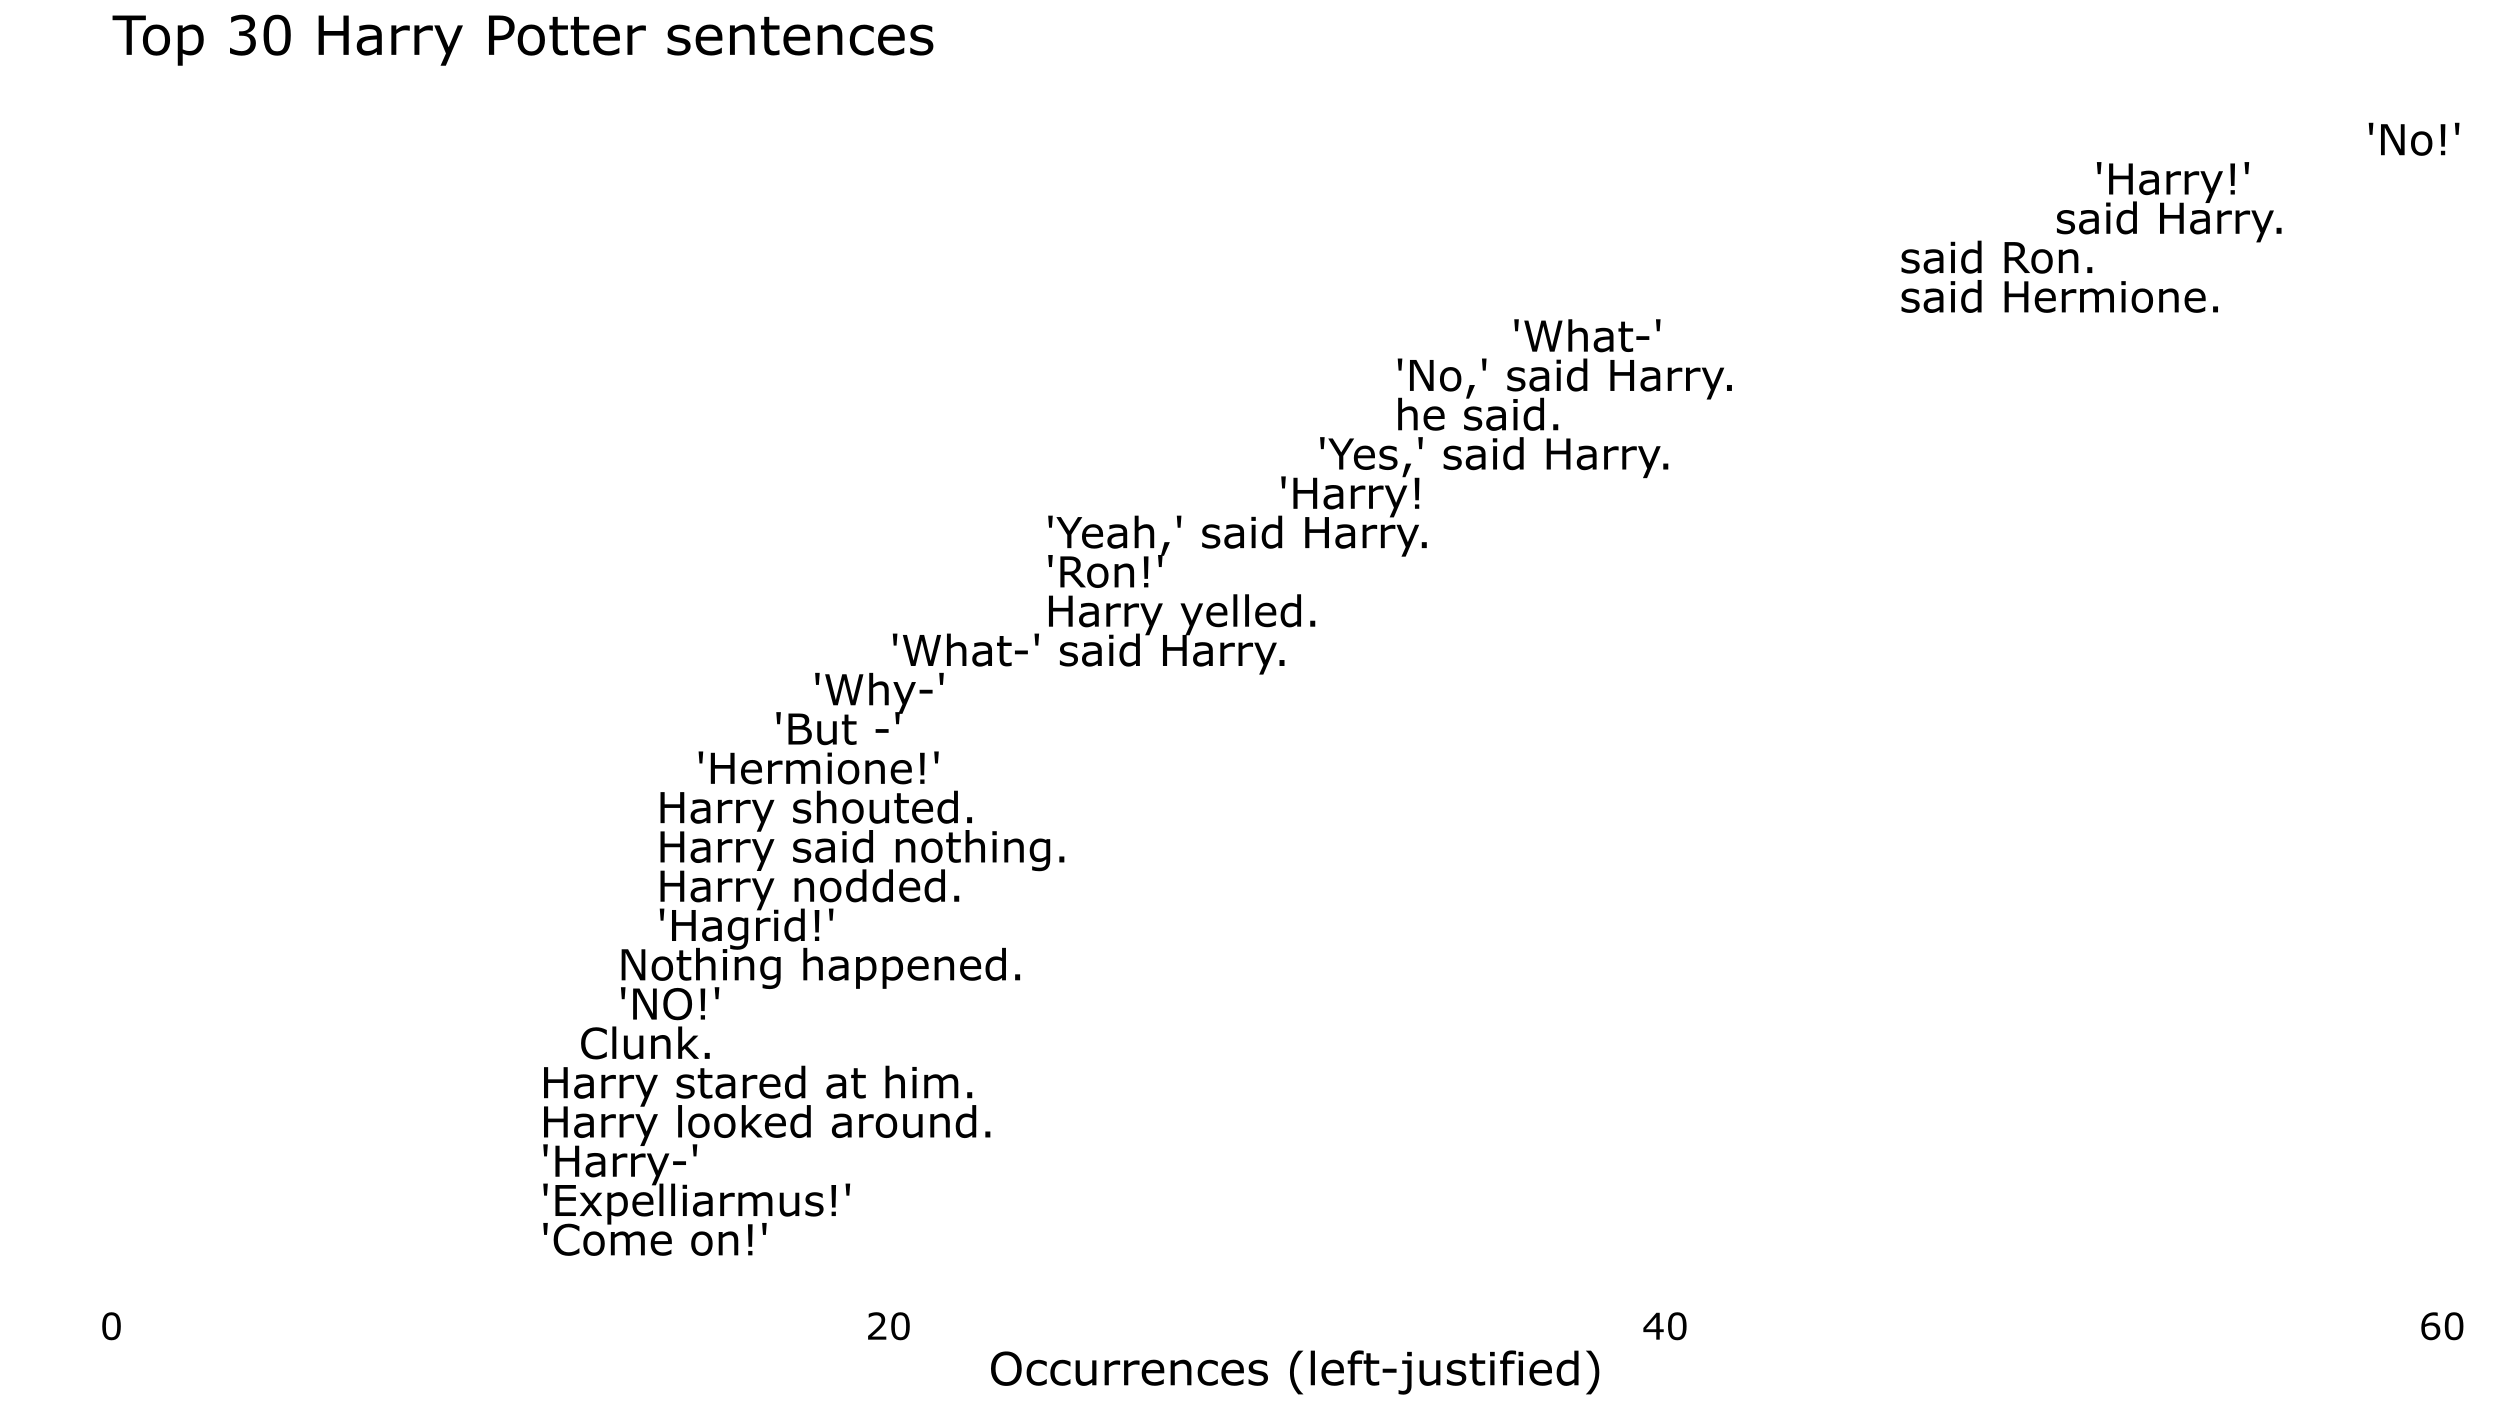 <?xml version="1.0" encoding="UTF-8"?>
<svg xmlns="http://www.w3.org/2000/svg" xmlns:xlink="http://www.w3.org/1999/xlink" width="878.4pt" height="496.8pt" viewBox="0 0 878.4 496.8" version="1.1">
<defs>
<g>
<symbol overflow="visible" id="glyph0-0">
<path style="stroke:none;" d="M 1.875 0 L 1.875 -11.25 L 13.125 -11.25 L 13.125 0 Z M 2.812 -0.938 L 12.188 -0.938 L 12.188 -10.312 L 2.812 -10.312 Z M 2.812 -0.938 "/>
</symbol>
<symbol overflow="visible" id="glyph0-1">
<path style="stroke:none;" d="M 2.828 -11.391 L 2.516 -7.156 L 1.516 -7.156 L 1.203 -11.391 Z M 2.828 -11.391 "/>
</symbol>
<symbol overflow="visible" id="glyph0-2">
<path style="stroke:none;" d="M 9.891 -0.797 C 9.617 -0.672 9.375 -0.555 9.156 -0.453 C 8.938 -0.359 8.656 -0.254 8.312 -0.141 C 8.008 -0.047 7.68 0.031 7.328 0.094 C 6.984 0.164 6.602 0.203 6.188 0.203 C 5.395 0.203 4.672 0.094 4.016 -0.125 C 3.367 -0.352 2.812 -0.703 2.344 -1.172 C 1.875 -1.641 1.504 -2.227 1.234 -2.938 C 0.973 -3.656 0.844 -4.488 0.844 -5.438 C 0.844 -6.344 0.969 -7.145 1.219 -7.844 C 1.477 -8.551 1.848 -9.148 2.328 -9.641 C 2.785 -10.117 3.344 -10.484 4 -10.734 C 4.656 -10.984 5.383 -11.109 6.188 -11.109 C 6.77 -11.109 7.352 -11.035 7.938 -10.891 C 8.52 -10.742 9.172 -10.492 9.891 -10.141 L 9.891 -8.422 L 9.781 -8.422 C 9.176 -8.922 8.578 -9.285 7.984 -9.516 C 7.398 -9.742 6.77 -9.859 6.094 -9.859 C 5.539 -9.859 5.039 -9.77 4.594 -9.594 C 4.156 -9.414 3.766 -9.141 3.422 -8.766 C 3.086 -8.398 2.82 -7.938 2.625 -7.375 C 2.438 -6.82 2.344 -6.176 2.344 -5.438 C 2.344 -4.676 2.445 -4.02 2.656 -3.469 C 2.863 -2.914 3.133 -2.461 3.469 -2.109 C 3.812 -1.754 4.207 -1.488 4.656 -1.312 C 5.113 -1.145 5.598 -1.062 6.109 -1.062 C 6.805 -1.062 7.457 -1.176 8.062 -1.406 C 8.676 -1.645 9.25 -2.004 9.781 -2.484 L 9.891 -2.484 Z M 9.891 -0.797 "/>
</symbol>
<symbol overflow="visible" id="glyph0-3">
<path style="stroke:none;" d="M 8.328 -4.094 C 8.328 -2.758 7.984 -1.703 7.297 -0.922 C 6.617 -0.148 5.707 0.234 4.562 0.234 C 3.395 0.234 2.473 -0.148 1.797 -0.922 C 1.117 -1.703 0.781 -2.758 0.781 -4.094 C 0.781 -5.426 1.117 -6.477 1.797 -7.25 C 2.473 -8.02 3.395 -8.406 4.562 -8.406 C 5.707 -8.406 6.617 -8.02 7.297 -7.25 C 7.984 -6.477 8.328 -5.426 8.328 -4.094 Z M 6.906 -4.094 C 6.906 -5.145 6.695 -5.926 6.281 -6.438 C 5.863 -6.957 5.289 -7.219 4.562 -7.219 C 3.812 -7.219 3.227 -6.957 2.812 -6.438 C 2.406 -5.926 2.203 -5.145 2.203 -4.094 C 2.203 -3.062 2.406 -2.281 2.812 -1.75 C 3.227 -1.219 3.812 -0.953 4.562 -0.953 C 5.289 -0.953 5.863 -1.211 6.281 -1.734 C 6.695 -2.266 6.906 -3.051 6.906 -4.094 Z M 6.906 -4.094 "/>
</symbol>
<symbol overflow="visible" id="glyph0-4">
<path style="stroke:none;" d="M 13.297 0 L 11.922 0 L 11.922 -4.656 C 11.922 -5.008 11.906 -5.348 11.875 -5.672 C 11.844 -6.004 11.773 -6.266 11.672 -6.453 C 11.555 -6.672 11.395 -6.832 11.188 -6.938 C 10.977 -7.039 10.676 -7.094 10.281 -7.094 C 9.895 -7.094 9.508 -6.992 9.125 -6.797 C 8.738 -6.609 8.352 -6.367 7.969 -6.078 C 7.977 -5.961 7.988 -5.828 8 -5.672 C 8.008 -5.523 8.016 -5.379 8.016 -5.234 L 8.016 0 L 6.641 0 L 6.641 -4.656 C 6.641 -5.02 6.625 -5.363 6.594 -5.688 C 6.562 -6.008 6.492 -6.27 6.391 -6.469 C 6.273 -6.676 6.113 -6.832 5.906 -6.938 C 5.695 -7.039 5.395 -7.094 5 -7.094 C 4.625 -7.094 4.242 -7 3.859 -6.812 C 3.484 -6.633 3.109 -6.398 2.734 -6.109 L 2.734 0 L 1.359 0 L 1.359 -8.188 L 2.734 -8.188 L 2.734 -7.266 C 3.16 -7.629 3.586 -7.91 4.016 -8.109 C 4.441 -8.305 4.898 -8.406 5.391 -8.406 C 5.941 -8.406 6.41 -8.285 6.797 -8.047 C 7.191 -7.816 7.484 -7.492 7.672 -7.078 C 8.223 -7.547 8.727 -7.883 9.188 -8.094 C 9.645 -8.301 10.141 -8.406 10.672 -8.406 C 11.566 -8.406 12.227 -8.133 12.656 -7.594 C 13.082 -7.051 13.297 -6.289 13.297 -5.312 Z M 13.297 0 "/>
</symbol>
<symbol overflow="visible" id="glyph0-5">
<path style="stroke:none;" d="M 8.203 -3.953 L 2.172 -3.953 C 2.172 -3.441 2.242 -3 2.391 -2.625 C 2.547 -2.258 2.758 -1.957 3.031 -1.719 C 3.281 -1.477 3.578 -1.301 3.922 -1.188 C 4.273 -1.07 4.66 -1.016 5.078 -1.016 C 5.641 -1.016 6.203 -1.125 6.766 -1.344 C 7.328 -1.562 7.727 -1.781 7.969 -2 L 8.047 -2 L 8.047 -0.5 C 7.578 -0.301 7.098 -0.133 6.609 0 C 6.129 0.125 5.625 0.188 5.094 0.188 C 3.738 0.188 2.68 -0.176 1.922 -0.906 C 1.16 -1.645 0.781 -2.691 0.781 -4.047 C 0.781 -5.379 1.145 -6.438 1.875 -7.219 C 2.602 -8.008 3.562 -8.406 4.75 -8.406 C 5.852 -8.406 6.703 -8.082 7.297 -7.438 C 7.898 -6.789 8.203 -5.875 8.203 -4.688 Z M 6.859 -5 C 6.859 -5.727 6.676 -6.285 6.312 -6.672 C 5.957 -7.066 5.414 -7.266 4.688 -7.266 C 3.945 -7.266 3.359 -7.047 2.922 -6.609 C 2.484 -6.18 2.234 -5.645 2.172 -5 Z M 6.859 -5 "/>
</symbol>
<symbol overflow="visible" id="glyph0-6">
<path style="stroke:none;" d=""/>
</symbol>
<symbol overflow="visible" id="glyph0-7">
<path style="stroke:none;" d="M 8.203 0 L 6.812 0 L 6.812 -4.656 C 6.812 -5.031 6.789 -5.383 6.75 -5.719 C 6.707 -6.051 6.629 -6.305 6.516 -6.484 C 6.391 -6.691 6.211 -6.844 5.984 -6.938 C 5.754 -7.039 5.457 -7.094 5.094 -7.094 C 4.719 -7.094 4.32 -7 3.906 -6.812 C 3.5 -6.633 3.109 -6.398 2.734 -6.109 L 2.734 0 L 1.359 0 L 1.359 -8.188 L 2.734 -8.188 L 2.734 -7.266 C 3.16 -7.629 3.602 -7.91 4.062 -8.109 C 4.52 -8.305 4.992 -8.406 5.484 -8.406 C 6.359 -8.406 7.031 -8.141 7.5 -7.609 C 7.969 -7.078 8.203 -6.312 8.203 -5.312 Z M 8.203 0 "/>
</symbol>
<symbol overflow="visible" id="glyph0-8">
<path style="stroke:none;" d="M 3.766 -10.906 L 3.578 -3 L 2.344 -3 L 2.125 -10.906 Z M 3.703 0 L 2.203 0 L 2.203 -1.547 L 3.703 -1.547 Z M 3.703 0 "/>
</symbol>
<symbol overflow="visible" id="glyph0-9">
<path style="stroke:none;" d="M 8.656 0 L 1.469 0 L 1.469 -10.906 L 8.656 -10.906 L 8.656 -9.609 L 2.922 -9.609 L 2.922 -6.625 L 8.656 -6.625 L 8.656 -5.344 L 2.922 -5.344 L 2.922 -1.297 L 8.656 -1.297 Z M 8.656 0 "/>
</symbol>
<symbol overflow="visible" id="glyph0-10">
<path style="stroke:none;" d="M 8.438 0 L 6.703 0 L 4.375 -3.141 L 2.047 0 L 0.438 0 L 3.641 -4.078 L 0.469 -8.188 L 2.203 -8.188 L 4.516 -5.094 L 6.828 -8.188 L 8.438 -8.188 L 5.219 -4.156 Z M 8.438 0 "/>
</symbol>
<symbol overflow="visible" id="glyph0-11">
<path style="stroke:none;" d="M 8.562 -4.188 C 8.562 -3.52 8.461 -2.91 8.266 -2.359 C 8.078 -1.816 7.812 -1.352 7.469 -0.969 C 7.145 -0.613 6.766 -0.336 6.328 -0.141 C 5.891 0.055 5.426 0.156 4.938 0.156 C 4.508 0.156 4.125 0.109 3.781 0.016 C 3.438 -0.078 3.086 -0.219 2.734 -0.406 L 2.734 3.016 L 1.359 3.016 L 1.359 -8.188 L 2.734 -8.188 L 2.734 -7.328 C 3.098 -7.629 3.508 -7.883 3.969 -8.094 C 4.426 -8.301 4.91 -8.406 5.422 -8.406 C 6.41 -8.406 7.18 -8.031 7.734 -7.281 C 8.285 -6.539 8.562 -5.508 8.562 -4.188 Z M 7.141 -4.156 C 7.141 -5.133 6.969 -5.867 6.625 -6.359 C 6.289 -6.848 5.773 -7.094 5.078 -7.094 C 4.68 -7.094 4.281 -7.004 3.875 -6.828 C 3.477 -6.66 3.098 -6.441 2.734 -6.172 L 2.734 -1.531 C 3.117 -1.352 3.453 -1.234 3.734 -1.172 C 4.016 -1.109 4.332 -1.078 4.688 -1.078 C 5.457 -1.078 6.055 -1.332 6.484 -1.844 C 6.922 -2.363 7.141 -3.133 7.141 -4.156 Z M 7.141 -4.156 "/>
</symbol>
<symbol overflow="visible" id="glyph0-12">
<path style="stroke:none;" d="M 2.75 0 L 1.375 0 L 1.375 -11.391 L 2.75 -11.391 Z M 2.75 0 "/>
</symbol>
<symbol overflow="visible" id="glyph0-13">
<path style="stroke:none;" d="M 2.828 -9.547 L 1.281 -9.547 L 1.281 -10.984 L 2.828 -10.984 Z M 2.75 0 L 1.375 0 L 1.375 -8.188 L 2.75 -8.188 Z M 2.75 0 "/>
</symbol>
<symbol overflow="visible" id="glyph0-14">
<path style="stroke:none;" d="M 7.719 0 L 6.344 0 L 6.344 -0.875 C 6.219 -0.789 6.051 -0.672 5.844 -0.516 C 5.633 -0.367 5.438 -0.254 5.25 -0.172 C 5.02 -0.055 4.754 0.035 4.453 0.109 C 4.148 0.191 3.801 0.234 3.406 0.234 C 2.664 0.234 2.039 -0.008 1.531 -0.5 C 1.02 -0.988 0.766 -1.613 0.766 -2.375 C 0.766 -2.988 0.895 -3.488 1.156 -3.875 C 1.426 -4.258 1.805 -4.562 2.297 -4.781 C 2.797 -5 3.395 -5.145 4.094 -5.219 C 4.789 -5.301 5.539 -5.363 6.344 -5.406 L 6.344 -5.625 C 6.344 -5.938 6.285 -6.191 6.172 -6.391 C 6.066 -6.598 5.91 -6.758 5.703 -6.875 C 5.504 -6.988 5.27 -7.062 5 -7.094 C 4.727 -7.133 4.441 -7.156 4.141 -7.156 C 3.785 -7.156 3.383 -7.109 2.938 -7.016 C 2.488 -6.922 2.031 -6.785 1.562 -6.609 L 1.484 -6.609 L 1.484 -8 C 1.754 -8.07 2.141 -8.148 2.641 -8.234 C 3.148 -8.328 3.656 -8.375 4.156 -8.375 C 4.727 -8.375 5.227 -8.328 5.656 -8.234 C 6.082 -8.141 6.453 -7.977 6.766 -7.75 C 7.078 -7.52 7.312 -7.227 7.469 -6.875 C 7.633 -6.52 7.719 -6.078 7.719 -5.547 Z M 6.344 -2.016 L 6.344 -4.297 C 5.926 -4.266 5.43 -4.223 4.859 -4.172 C 4.285 -4.129 3.836 -4.062 3.516 -3.969 C 3.117 -3.852 2.797 -3.676 2.547 -3.438 C 2.305 -3.207 2.188 -2.883 2.188 -2.469 C 2.188 -2 2.328 -1.645 2.609 -1.406 C 2.891 -1.176 3.32 -1.062 3.906 -1.062 C 4.383 -1.062 4.82 -1.156 5.219 -1.344 C 5.625 -1.531 6 -1.754 6.344 -2.016 Z M 6.344 -2.016 "/>
</symbol>
<symbol overflow="visible" id="glyph0-15">
<path style="stroke:none;" d="M 6.453 -6.688 L 6.391 -6.688 C 6.18 -6.727 5.977 -6.758 5.781 -6.781 C 5.594 -6.801 5.367 -6.812 5.109 -6.812 C 4.68 -6.812 4.27 -6.719 3.875 -6.531 C 3.477 -6.344 3.098 -6.102 2.734 -5.812 L 2.734 0 L 1.359 0 L 1.359 -8.188 L 2.734 -8.188 L 2.734 -6.969 C 3.273 -7.406 3.754 -7.719 4.172 -7.906 C 4.598 -8.094 5.023 -8.188 5.453 -8.188 C 5.691 -8.188 5.863 -8.176 5.969 -8.156 C 6.082 -8.145 6.242 -8.125 6.453 -8.094 Z M 6.453 -6.688 "/>
</symbol>
<symbol overflow="visible" id="glyph0-16">
<path style="stroke:none;" d="M 8.141 0 L 6.766 0 L 6.766 -0.906 C 6.297 -0.539 5.848 -0.258 5.422 -0.062 C 5.004 0.133 4.535 0.234 4.016 0.234 C 3.16 0.234 2.492 -0.023 2.016 -0.547 C 1.535 -1.078 1.297 -1.852 1.297 -2.875 L 1.297 -8.188 L 2.672 -8.188 L 2.672 -3.516 C 2.672 -3.109 2.691 -2.754 2.734 -2.453 C 2.773 -2.16 2.859 -1.91 2.984 -1.703 C 3.109 -1.484 3.273 -1.32 3.484 -1.219 C 3.703 -1.125 4.008 -1.078 4.406 -1.078 C 4.758 -1.078 5.148 -1.172 5.578 -1.359 C 6.004 -1.547 6.398 -1.785 6.766 -2.078 L 6.766 -8.188 L 8.141 -8.188 Z M 8.141 0 "/>
</symbol>
<symbol overflow="visible" id="glyph0-17">
<path style="stroke:none;" d="M 7.203 -2.359 C 7.203 -1.609 6.891 -0.992 6.266 -0.516 C 5.648 -0.035 4.812 0.203 3.75 0.203 C 3.133 0.203 2.57 0.129 2.062 -0.016 C 1.562 -0.16 1.145 -0.316 0.812 -0.484 L 0.812 -2.031 L 0.875 -2.031 C 1.312 -1.707 1.797 -1.445 2.328 -1.25 C 2.859 -1.062 3.367 -0.969 3.859 -0.969 C 4.461 -0.969 4.938 -1.062 5.281 -1.25 C 5.625 -1.445 5.797 -1.758 5.797 -2.188 C 5.797 -2.508 5.703 -2.754 5.516 -2.922 C 5.328 -3.086 4.973 -3.227 4.453 -3.344 C 4.254 -3.383 3.992 -3.43 3.672 -3.484 C 3.359 -3.547 3.07 -3.613 2.812 -3.688 C 2.102 -3.875 1.598 -4.148 1.297 -4.516 C 0.992 -4.891 0.844 -5.344 0.844 -5.875 C 0.844 -6.219 0.91 -6.535 1.047 -6.828 C 1.191 -7.129 1.406 -7.395 1.688 -7.625 C 1.957 -7.852 2.301 -8.035 2.719 -8.172 C 3.145 -8.305 3.617 -8.375 4.141 -8.375 C 4.629 -8.375 5.125 -8.312 5.625 -8.188 C 6.125 -8.07 6.539 -7.93 6.875 -7.766 L 6.875 -6.297 L 6.797 -6.297 C 6.453 -6.555 6.023 -6.773 5.516 -6.953 C 5.016 -7.129 4.523 -7.219 4.047 -7.219 C 3.535 -7.219 3.109 -7.117 2.766 -6.922 C 2.422 -6.734 2.25 -6.445 2.25 -6.062 C 2.25 -5.727 2.352 -5.473 2.562 -5.297 C 2.77 -5.129 3.102 -4.992 3.562 -4.891 C 3.812 -4.828 4.094 -4.766 4.406 -4.703 C 4.727 -4.648 4.992 -4.598 5.203 -4.547 C 5.836 -4.398 6.332 -4.148 6.688 -3.797 C 7.031 -3.43 7.203 -2.953 7.203 -2.359 Z M 7.203 -2.359 "/>
</symbol>
<symbol overflow="visible" id="glyph0-18">
<path style="stroke:none;" d="M 9.812 0 L 8.359 0 L 8.359 -5.344 L 2.922 -5.344 L 2.922 0 L 1.469 0 L 1.469 -10.906 L 2.922 -10.906 L 2.922 -6.625 L 8.359 -6.625 L 8.359 -10.906 L 9.812 -10.906 Z M 9.812 0 "/>
</symbol>
<symbol overflow="visible" id="glyph0-19">
<path style="stroke:none;" d="M 8.438 -8.188 L 3.656 3.016 L 2.188 3.016 L 3.703 -0.391 L 0.453 -8.188 L 1.938 -8.188 L 4.453 -2.109 L 6.984 -8.188 Z M 8.438 -8.188 "/>
</symbol>
<symbol overflow="visible" id="glyph0-20">
<path style="stroke:none;" d="M 5.688 -4.109 L 1.125 -4.109 L 1.125 -5.438 L 5.688 -5.438 Z M 5.688 -4.109 "/>
</symbol>
<symbol overflow="visible" id="glyph0-21">
<path style="stroke:none;" d="M 8.781 0 L 6.969 0 L 3.688 -3.578 L 2.797 -2.734 L 2.797 0 L 1.406 0 L 1.406 -11.391 L 2.797 -11.391 L 2.797 -4.094 L 6.766 -8.188 L 8.5 -8.188 L 4.703 -4.406 Z M 8.781 0 "/>
</symbol>
<symbol overflow="visible" id="glyph0-22">
<path style="stroke:none;" d="M 7.984 0 L 6.609 0 L 6.609 -0.859 C 6.211 -0.516 5.801 -0.242 5.375 -0.047 C 4.945 0.141 4.484 0.234 3.984 0.234 C 3.004 0.234 2.227 -0.141 1.656 -0.891 C 1.082 -1.648 0.797 -2.695 0.797 -4.031 C 0.797 -4.719 0.895 -5.332 1.094 -5.875 C 1.289 -6.414 1.555 -6.879 1.891 -7.266 C 2.223 -7.641 2.609 -7.922 3.047 -8.109 C 3.492 -8.305 3.953 -8.406 4.422 -8.406 C 4.848 -8.406 5.227 -8.359 5.562 -8.266 C 5.895 -8.18 6.242 -8.047 6.609 -7.859 L 6.609 -11.391 L 7.984 -11.391 Z M 6.609 -2.016 L 6.609 -6.703 C 6.242 -6.867 5.91 -6.984 5.609 -7.047 C 5.316 -7.117 5 -7.156 4.656 -7.156 C 3.883 -7.156 3.285 -6.883 2.859 -6.344 C 2.43 -5.801 2.219 -5.039 2.219 -4.062 C 2.219 -3.082 2.379 -2.336 2.703 -1.828 C 3.035 -1.328 3.57 -1.078 4.312 -1.078 C 4.695 -1.078 5.086 -1.164 5.484 -1.344 C 5.891 -1.52 6.266 -1.742 6.609 -2.016 Z M 6.609 -2.016 "/>
</symbol>
<symbol overflow="visible" id="glyph0-23">
<path style="stroke:none;" d="M 3.609 0 L 1.859 0 L 1.859 -2.094 L 3.609 -2.094 Z M 3.609 0 "/>
</symbol>
<symbol overflow="visible" id="glyph0-24">
<path style="stroke:none;" d="M 5.609 -0.078 C 5.348 -0.004 5.062 0.051 4.75 0.094 C 4.445 0.133 4.176 0.156 3.938 0.156 C 3.102 0.156 2.469 -0.066 2.031 -0.516 C 1.602 -0.961 1.391 -1.68 1.391 -2.672 L 1.391 -7.031 L 0.453 -7.031 L 0.453 -8.188 L 1.391 -8.188 L 1.391 -10.531 L 2.766 -10.531 L 2.766 -8.188 L 5.609 -8.188 L 5.609 -7.031 L 2.766 -7.031 L 2.766 -3.297 C 2.766 -2.867 2.77 -2.531 2.781 -2.281 C 2.801 -2.039 2.875 -1.816 3 -1.609 C 3.102 -1.41 3.25 -1.266 3.438 -1.172 C 3.625 -1.086 3.91 -1.047 4.297 -1.047 C 4.523 -1.047 4.758 -1.078 5 -1.141 C 5.25 -1.211 5.426 -1.27 5.531 -1.312 L 5.609 -1.312 Z M 5.609 -0.078 "/>
</symbol>
<symbol overflow="visible" id="glyph0-25">
<path style="stroke:none;" d="M 8.203 0 L 6.812 0 L 6.812 -4.656 C 6.812 -5.031 6.789 -5.383 6.75 -5.719 C 6.707 -6.051 6.629 -6.305 6.516 -6.484 C 6.391 -6.691 6.211 -6.844 5.984 -6.938 C 5.754 -7.039 5.457 -7.094 5.094 -7.094 C 4.719 -7.094 4.32 -7 3.906 -6.812 C 3.5 -6.633 3.109 -6.398 2.734 -6.109 L 2.734 0 L 1.359 0 L 1.359 -11.391 L 2.734 -11.391 L 2.734 -7.266 C 3.16 -7.629 3.602 -7.91 4.062 -8.109 C 4.52 -8.305 4.992 -8.406 5.484 -8.406 C 6.359 -8.406 7.031 -8.141 7.5 -7.609 C 7.969 -7.078 8.203 -6.312 8.203 -5.312 Z M 8.203 0 "/>
</symbol>
<symbol overflow="visible" id="glyph0-26">
<path style="stroke:none;" d="M 9.781 0 L 7.984 0 L 2.812 -9.75 L 2.812 0 L 1.469 0 L 1.469 -10.906 L 3.719 -10.906 L 8.438 -2 L 8.438 -10.906 L 9.781 -10.906 Z M 9.781 0 "/>
</symbol>
<symbol overflow="visible" id="glyph0-27">
<path style="stroke:none;" d="M 9.594 -9.656 C 10.039 -9.164 10.379 -8.566 10.609 -7.859 C 10.848 -7.148 10.969 -6.348 10.969 -5.453 C 10.969 -4.555 10.848 -3.75 10.609 -3.031 C 10.367 -2.32 10.031 -1.734 9.594 -1.266 C 9.145 -0.766 8.613 -0.391 8 -0.141 C 7.383 0.109 6.688 0.234 5.906 0.234 C 5.133 0.234 4.438 0.109 3.812 -0.141 C 3.188 -0.398 2.656 -0.773 2.219 -1.266 C 1.77 -1.742 1.426 -2.332 1.188 -3.031 C 0.957 -3.738 0.844 -4.547 0.844 -5.453 C 0.844 -6.336 0.957 -7.133 1.188 -7.844 C 1.426 -8.551 1.77 -9.156 2.219 -9.656 C 2.645 -10.133 3.176 -10.5 3.812 -10.75 C 4.457 -11.008 5.156 -11.141 5.906 -11.141 C 6.688 -11.141 7.383 -11.008 8 -10.75 C 8.625 -10.488 9.156 -10.125 9.594 -9.656 Z M 9.469 -5.453 C 9.469 -6.867 9.148 -7.957 8.516 -8.719 C 7.879 -9.488 7.008 -9.875 5.906 -9.875 C 4.801 -9.875 3.93 -9.488 3.297 -8.719 C 2.66 -7.957 2.344 -6.867 2.344 -5.453 C 2.344 -4.016 2.664 -2.914 3.312 -2.156 C 3.957 -1.406 4.82 -1.031 5.906 -1.031 C 6.988 -1.031 7.852 -1.406 8.5 -2.156 C 9.145 -2.914 9.469 -4.016 9.469 -5.453 Z M 9.469 -5.453 "/>
</symbol>
<symbol overflow="visible" id="glyph0-28">
<path style="stroke:none;" d="M 7.984 -0.938 C 7.984 0.457 7.664 1.477 7.031 2.125 C 6.406 2.77 5.441 3.094 4.141 3.094 C 3.703 3.094 3.273 3.062 2.859 3 C 2.453 2.945 2.047 2.863 1.641 2.75 L 1.641 1.344 L 1.719 1.344 C 1.945 1.426 2.301 1.531 2.781 1.656 C 3.27 1.789 3.758 1.859 4.25 1.859 C 4.719 1.859 5.102 1.801 5.406 1.688 C 5.719 1.582 5.961 1.426 6.141 1.219 C 6.305 1.031 6.426 0.801 6.5 0.531 C 6.57 0.258 6.609 -0.035 6.609 -0.359 L 6.609 -1.109 C 6.191 -0.773 5.797 -0.523 5.422 -0.359 C 5.047 -0.203 4.566 -0.125 3.984 -0.125 C 3.004 -0.125 2.227 -0.473 1.656 -1.172 C 1.082 -1.879 0.797 -2.879 0.797 -4.172 C 0.797 -4.867 0.895 -5.473 1.094 -5.984 C 1.289 -6.492 1.555 -6.938 1.891 -7.312 C 2.211 -7.656 2.598 -7.922 3.047 -8.109 C 3.504 -8.305 3.957 -8.406 4.406 -8.406 C 4.883 -8.406 5.281 -8.359 5.594 -8.266 C 5.914 -8.172 6.254 -8.023 6.609 -7.828 L 6.703 -8.188 L 7.984 -8.188 Z M 6.609 -2.25 L 6.609 -6.703 C 6.242 -6.867 5.906 -6.988 5.594 -7.062 C 5.281 -7.133 4.969 -7.172 4.656 -7.172 C 3.895 -7.172 3.297 -6.914 2.859 -6.406 C 2.43 -5.895 2.219 -5.16 2.219 -4.203 C 2.219 -3.273 2.375 -2.578 2.688 -2.109 C 3.008 -1.641 3.547 -1.406 4.297 -1.406 C 4.703 -1.406 5.102 -1.477 5.5 -1.625 C 5.906 -1.781 6.273 -1.988 6.609 -2.25 Z M 6.609 -2.25 "/>
</symbol>
<symbol overflow="visible" id="glyph0-29">
<path style="stroke:none;" d="M 9.688 -3.359 C 9.688 -2.816 9.582 -2.336 9.375 -1.922 C 9.176 -1.504 8.906 -1.16 8.562 -0.891 C 8.145 -0.566 7.691 -0.336 7.203 -0.203 C 6.711 -0.066 6.086 0 5.328 0 L 1.469 0 L 1.469 -10.906 L 4.688 -10.906 C 5.488 -10.906 6.086 -10.875 6.484 -10.812 C 6.879 -10.758 7.258 -10.641 7.625 -10.453 C 8.02 -10.242 8.305 -9.973 8.484 -9.641 C 8.672 -9.305 8.766 -8.91 8.766 -8.453 C 8.766 -7.941 8.629 -7.504 8.359 -7.141 C 8.098 -6.773 7.75 -6.484 7.312 -6.266 L 7.312 -6.203 C 8.051 -6.055 8.629 -5.734 9.047 -5.234 C 9.473 -4.734 9.688 -4.109 9.688 -3.359 Z M 7.25 -8.266 C 7.25 -8.535 7.203 -8.758 7.109 -8.938 C 7.023 -9.113 6.883 -9.258 6.688 -9.375 C 6.457 -9.508 6.18 -9.594 5.859 -9.625 C 5.535 -9.656 5.129 -9.672 4.641 -9.672 L 2.922 -9.672 L 2.922 -6.516 L 4.797 -6.516 C 5.242 -6.516 5.602 -6.535 5.875 -6.578 C 6.145 -6.629 6.395 -6.727 6.625 -6.875 C 6.852 -7.02 7.016 -7.207 7.109 -7.438 C 7.203 -7.676 7.25 -7.953 7.25 -8.266 Z M 8.188 -3.297 C 8.188 -3.734 8.117 -4.082 7.984 -4.344 C 7.848 -4.602 7.609 -4.82 7.266 -5 C 7.035 -5.125 6.75 -5.203 6.406 -5.234 C 6.07 -5.273 5.664 -5.297 5.188 -5.297 L 2.922 -5.297 L 2.922 -1.234 L 4.828 -1.234 C 5.461 -1.234 5.984 -1.266 6.391 -1.328 C 6.797 -1.398 7.129 -1.523 7.391 -1.703 C 7.66 -1.891 7.859 -2.102 7.984 -2.344 C 8.117 -2.594 8.188 -2.91 8.188 -3.297 Z M 8.188 -3.297 "/>
</symbol>
<symbol overflow="visible" id="glyph0-30">
<path style="stroke:none;" d="M 14.156 -10.906 L 11.328 0 L 9.688 0 L 7.391 -9.047 L 5.156 0 L 3.562 0 L 0.672 -10.906 L 2.156 -10.906 L 4.453 -1.844 L 6.703 -10.906 L 8.188 -10.906 L 10.453 -1.75 L 12.734 -10.906 Z M 14.156 -10.906 "/>
</symbol>
<symbol overflow="visible" id="glyph0-31">
<path style="stroke:none;" d="M 10.484 0 L 8.609 0 L 4.953 -4.344 L 2.922 -4.344 L 2.922 0 L 1.469 0 L 1.469 -10.906 L 4.516 -10.906 C 5.18 -10.906 5.734 -10.863 6.172 -10.781 C 6.609 -10.695 7.004 -10.539 7.359 -10.312 C 7.754 -10.07 8.062 -9.758 8.281 -9.375 C 8.5 -9 8.609 -8.52 8.609 -7.938 C 8.609 -7.156 8.41 -6.5 8.016 -5.969 C 7.617 -5.438 7.078 -5.035 6.391 -4.766 Z M 7.094 -7.844 C 7.094 -8.156 7.035 -8.43 6.922 -8.672 C 6.816 -8.91 6.641 -9.113 6.391 -9.281 C 6.18 -9.426 5.93 -9.523 5.641 -9.578 C 5.348 -9.629 5.008 -9.656 4.625 -9.656 L 2.922 -9.656 L 2.922 -5.547 L 4.375 -5.547 C 4.832 -5.547 5.234 -5.582 5.578 -5.656 C 5.922 -5.738 6.211 -5.891 6.453 -6.109 C 6.672 -6.316 6.832 -6.551 6.938 -6.812 C 7.039 -7.082 7.094 -7.426 7.094 -7.844 Z M 7.094 -7.844 "/>
</symbol>
<symbol overflow="visible" id="glyph0-32">
<path style="stroke:none;" d="M 9.188 -10.906 L 5.344 -4.781 L 5.344 0 L 3.891 0 L 3.891 -4.625 L 0.047 -10.906 L 1.641 -10.906 L 4.625 -6.031 L 7.641 -10.906 Z M 9.188 -10.906 "/>
</symbol>
<symbol overflow="visible" id="glyph0-33">
<path style="stroke:none;" d="M 4.219 -2.094 L 2.141 2.703 L 1.078 2.703 L 2.344 -2.094 Z M 4.219 -2.094 "/>
</symbol>
<symbol overflow="visible" id="glyph1-0">
<path style="stroke:none;" d="M 1.625 0 L 1.625 -9.75 L 11.375 -9.75 L 11.375 0 Z M 2.438 -0.812 L 10.562 -0.812 L 10.562 -8.938 L 2.438 -8.938 Z M 2.438 -0.812 "/>
</symbol>
<symbol overflow="visible" id="glyph1-1">
<path style="stroke:none;" d="M 7.406 -4.734 C 7.406 -3.035 7.141 -1.785 6.609 -0.984 C 6.078 -0.191 5.254 0.203 4.141 0.203 C 3.004 0.203 2.176 -0.195 1.656 -1 C 1.133 -1.812 0.875 -3.051 0.875 -4.719 C 0.875 -6.395 1.133 -7.633 1.656 -8.438 C 2.188 -9.238 3.016 -9.641 4.141 -9.641 C 5.273 -9.641 6.102 -9.234 6.625 -8.422 C 7.145 -7.609 7.406 -6.379 7.406 -4.734 Z M 5.734 -1.844 C 5.879 -2.188 5.977 -2.586 6.031 -3.047 C 6.094 -3.516 6.125 -4.078 6.125 -4.734 C 6.125 -5.367 6.094 -5.922 6.031 -6.391 C 5.977 -6.867 5.879 -7.273 5.734 -7.609 C 5.586 -7.93 5.383 -8.176 5.125 -8.344 C 4.863 -8.508 4.535 -8.594 4.141 -8.594 C 3.742 -8.594 3.414 -8.508 3.156 -8.344 C 2.895 -8.176 2.688 -7.926 2.531 -7.594 C 2.383 -7.281 2.285 -6.875 2.234 -6.375 C 2.18 -5.875 2.156 -5.32 2.156 -4.719 C 2.156 -4.051 2.176 -3.492 2.219 -3.047 C 2.27 -2.609 2.375 -2.211 2.531 -1.859 C 2.664 -1.535 2.859 -1.285 3.109 -1.109 C 3.367 -0.93 3.711 -0.844 4.141 -0.844 C 4.535 -0.844 4.863 -0.926 5.125 -1.094 C 5.383 -1.258 5.586 -1.508 5.734 -1.844 Z M 5.734 -1.844 "/>
</symbol>
<symbol overflow="visible" id="glyph1-2">
<path style="stroke:none;" d="M 7.422 0 L 1.016 0 L 1.016 -1.328 C 1.461 -1.703 1.91 -2.082 2.359 -2.469 C 2.805 -2.852 3.223 -3.234 3.609 -3.609 C 4.422 -4.391 4.973 -5.008 5.266 -5.469 C 5.566 -5.938 5.719 -6.441 5.719 -6.984 C 5.719 -7.473 5.555 -7.852 5.234 -8.125 C 4.91 -8.406 4.461 -8.547 3.891 -8.547 C 3.504 -8.547 3.086 -8.477 2.641 -8.344 C 2.191 -8.207 1.754 -8 1.328 -7.719 L 1.25 -7.719 L 1.25 -9.062 C 1.551 -9.207 1.953 -9.344 2.453 -9.469 C 2.961 -9.594 3.453 -9.656 3.922 -9.656 C 4.891 -9.656 5.645 -9.422 6.188 -8.953 C 6.738 -8.484 7.016 -7.848 7.016 -7.047 C 7.016 -6.68 6.969 -6.344 6.875 -6.031 C 6.789 -5.727 6.66 -5.438 6.484 -5.156 C 6.316 -4.895 6.117 -4.633 5.891 -4.375 C 5.672 -4.125 5.406 -3.844 5.094 -3.531 C 4.633 -3.094 4.164 -2.664 3.688 -2.25 C 3.207 -1.832 2.758 -1.441 2.344 -1.078 L 7.422 -1.078 Z M 7.422 0 "/>
</symbol>
<symbol overflow="visible" id="glyph1-3">
<path style="stroke:none;" d="M 7.641 -2.656 L 6.234 -2.656 L 6.234 0 L 5.016 0 L 5.016 -2.656 L 0.484 -2.656 L 0.484 -4.125 L 5.062 -9.453 L 6.234 -9.453 L 6.234 -3.672 L 7.641 -3.672 Z M 5.016 -3.672 L 5.016 -7.938 L 1.359 -3.672 Z M 5.016 -3.672 "/>
</symbol>
<symbol overflow="visible" id="glyph1-4">
<path style="stroke:none;" d="M 7.562 -3.062 C 7.562 -2.102 7.242 -1.316 6.609 -0.703 C 5.973 -0.098 5.195 0.203 4.281 0.203 C 3.82 0.203 3.398 0.129 3.016 -0.016 C 2.629 -0.16 2.289 -0.375 2 -0.656 C 1.633 -1.008 1.352 -1.473 1.156 -2.047 C 0.969 -2.629 0.875 -3.332 0.875 -4.156 C 0.875 -4.988 0.961 -5.727 1.141 -6.375 C 1.316 -7.02 1.602 -7.598 2 -8.109 C 2.375 -8.586 2.852 -8.957 3.438 -9.219 C 4.031 -9.488 4.719 -9.625 5.5 -9.625 C 5.75 -9.625 5.957 -9.613 6.125 -9.594 C 6.289 -9.57 6.461 -9.535 6.641 -9.484 L 6.641 -8.266 L 6.578 -8.266 C 6.461 -8.328 6.285 -8.383 6.047 -8.438 C 5.805 -8.5 5.562 -8.531 5.312 -8.531 C 4.395 -8.531 3.664 -8.242 3.125 -7.672 C 2.582 -7.109 2.27 -6.344 2.188 -5.375 C 2.539 -5.594 2.891 -5.754 3.234 -5.859 C 3.578 -5.973 3.977 -6.031 4.438 -6.031 C 4.832 -6.031 5.18 -5.992 5.484 -5.922 C 5.797 -5.848 6.113 -5.703 6.438 -5.484 C 6.812 -5.223 7.094 -4.895 7.281 -4.5 C 7.469 -4.102 7.562 -3.625 7.562 -3.062 Z M 6.266 -3.016 C 6.266 -3.41 6.207 -3.734 6.094 -3.984 C 5.977 -4.242 5.785 -4.473 5.516 -4.672 C 5.328 -4.805 5.113 -4.895 4.875 -4.938 C 4.633 -4.977 4.383 -5 4.125 -5 C 3.77 -5 3.438 -4.953 3.125 -4.859 C 2.82 -4.773 2.504 -4.645 2.172 -4.469 C 2.172 -4.375 2.164 -4.285 2.156 -4.203 C 2.156 -4.117 2.156 -4.008 2.156 -3.875 C 2.156 -3.207 2.223 -2.68 2.359 -2.297 C 2.492 -1.91 2.68 -1.602 2.922 -1.375 C 3.117 -1.188 3.328 -1.051 3.547 -0.969 C 3.773 -0.883 4.023 -0.844 4.297 -0.844 C 4.91 -0.844 5.391 -1.031 5.734 -1.406 C 6.086 -1.781 6.266 -2.316 6.266 -3.016 Z M 6.266 -3.016 "/>
</symbol>
<symbol overflow="visible" id="glyph2-0">
<path style="stroke:none;" d="M 2 0 L 2 -12 L 14 -12 L 14 0 Z M 3 -1 L 13 -1 L 13 -11 L 3 -11 Z M 3 -1 "/>
</symbol>
<symbol overflow="visible" id="glyph2-1">
<path style="stroke:none;" d="M 10.234 -10.297 C 10.711 -9.773 11.078 -9.133 11.328 -8.375 C 11.578 -7.625 11.703 -6.77 11.703 -5.812 C 11.703 -4.852 11.57 -3.992 11.312 -3.234 C 11.062 -2.484 10.703 -1.852 10.234 -1.344 C 9.754 -0.82 9.188 -0.426 8.531 -0.156 C 7.883 0.113 7.141 0.25 6.297 0.25 C 5.484 0.25 4.738 0.113 4.062 -0.156 C 3.395 -0.438 2.828 -0.832 2.359 -1.344 C 1.891 -1.863 1.531 -2.5 1.281 -3.25 C 1.031 -4 0.906 -4.852 0.906 -5.812 C 0.906 -6.758 1.031 -7.609 1.281 -8.359 C 1.531 -9.117 1.895 -9.766 2.375 -10.297 C 2.832 -10.805 3.398 -11.195 4.078 -11.469 C 4.754 -11.738 5.492 -11.875 6.297 -11.875 C 7.129 -11.875 7.879 -11.738 8.547 -11.469 C 9.211 -11.195 9.773 -10.805 10.234 -10.297 Z M 10.094 -5.812 C 10.094 -7.32 9.754 -8.488 9.078 -9.312 C 8.398 -10.133 7.477 -10.547 6.312 -10.547 C 5.125 -10.547 4.191 -10.133 3.516 -9.312 C 2.848 -8.488 2.516 -7.32 2.516 -5.812 C 2.516 -4.289 2.859 -3.125 3.547 -2.312 C 4.234 -1.5 5.156 -1.094 6.312 -1.094 C 7.469 -1.094 8.383 -1.5 9.062 -2.312 C 9.75 -3.125 10.094 -4.289 10.094 -5.812 Z M 10.094 -5.812 "/>
</symbol>
<symbol overflow="visible" id="glyph2-2">
<path style="stroke:none;" d="M 7.906 -0.547 C 7.414 -0.316 6.945 -0.133 6.5 0 C 6.062 0.133 5.598 0.203 5.109 0.203 C 4.473 0.203 3.891 0.109 3.359 -0.078 C 2.836 -0.266 2.391 -0.547 2.016 -0.922 C 1.641 -1.297 1.348 -1.77 1.141 -2.344 C 0.93 -2.914 0.828 -3.586 0.828 -4.359 C 0.828 -5.785 1.219 -6.906 2 -7.719 C 2.781 -8.531 3.816 -8.938 5.109 -8.938 C 5.609 -8.938 6.098 -8.863 6.578 -8.719 C 7.055 -8.582 7.5 -8.41 7.906 -8.203 L 7.906 -6.578 L 7.828 -6.578 C 7.379 -6.922 6.914 -7.188 6.438 -7.375 C 5.957 -7.562 5.492 -7.656 5.047 -7.656 C 4.211 -7.656 3.551 -7.375 3.062 -6.812 C 2.582 -6.258 2.344 -5.441 2.344 -4.359 C 2.344 -3.305 2.578 -2.492 3.047 -1.922 C 3.523 -1.359 4.191 -1.078 5.047 -1.078 C 5.336 -1.078 5.633 -1.113 5.938 -1.188 C 6.25 -1.27 6.531 -1.375 6.781 -1.5 C 6.988 -1.613 7.188 -1.727 7.375 -1.844 C 7.562 -1.969 7.711 -2.078 7.828 -2.172 L 7.906 -2.172 Z M 7.906 -0.547 "/>
</symbol>
<symbol overflow="visible" id="glyph2-3">
<path style="stroke:none;" d="M 8.688 0 L 7.219 0 L 7.219 -0.969 C 6.719 -0.582 6.238 -0.281 5.781 -0.062 C 5.332 0.145 4.836 0.25 4.297 0.25 C 3.379 0.25 2.664 -0.031 2.156 -0.594 C 1.645 -1.156 1.391 -1.977 1.391 -3.062 L 1.391 -8.734 L 2.859 -8.734 L 2.859 -3.766 C 2.859 -3.316 2.879 -2.938 2.922 -2.625 C 2.961 -2.312 3.051 -2.039 3.188 -1.812 C 3.32 -1.582 3.5 -1.414 3.719 -1.312 C 3.945 -1.207 4.273 -1.156 4.703 -1.156 C 5.086 -1.156 5.504 -1.254 5.953 -1.453 C 6.398 -1.648 6.82 -1.906 7.219 -2.219 L 7.219 -8.734 L 8.688 -8.734 Z M 8.688 0 "/>
</symbol>
<symbol overflow="visible" id="glyph2-4">
<path style="stroke:none;" d="M 6.891 -7.125 L 6.812 -7.125 C 6.594 -7.176 6.379 -7.211 6.172 -7.234 C 5.973 -7.266 5.734 -7.281 5.453 -7.281 C 4.992 -7.281 4.551 -7.176 4.125 -6.969 C 3.707 -6.77 3.305 -6.516 2.922 -6.203 L 2.922 0 L 1.453 0 L 1.453 -8.734 L 2.922 -8.734 L 2.922 -7.438 C 3.504 -7.906 4.016 -8.238 4.453 -8.438 C 4.898 -8.633 5.359 -8.734 5.828 -8.734 C 6.078 -8.734 6.258 -8.723 6.375 -8.703 C 6.488 -8.691 6.66 -8.672 6.891 -8.641 Z M 6.891 -7.125 "/>
</symbol>
<symbol overflow="visible" id="glyph2-5">
<path style="stroke:none;" d="M 8.75 -4.219 L 2.328 -4.219 C 2.328 -3.676 2.406 -3.207 2.562 -2.812 C 2.727 -2.414 2.953 -2.086 3.234 -1.828 C 3.504 -1.578 3.82 -1.391 4.188 -1.266 C 4.562 -1.141 4.973 -1.078 5.422 -1.078 C 6.016 -1.078 6.613 -1.195 7.219 -1.438 C 7.82 -1.676 8.25 -1.91 8.5 -2.141 L 8.578 -2.141 L 8.578 -0.531 C 8.086 -0.32 7.582 -0.145 7.062 0 C 6.551 0.133 6.008 0.203 5.438 0.203 C 3.988 0.203 2.859 -0.188 2.047 -0.969 C 1.234 -1.758 0.828 -2.875 0.828 -4.312 C 0.828 -5.738 1.219 -6.867 2 -7.703 C 2.781 -8.547 3.805 -8.969 5.078 -8.969 C 6.254 -8.969 7.16 -8.625 7.797 -7.938 C 8.43 -7.25 8.75 -6.273 8.75 -5.016 Z M 7.328 -5.344 C 7.316 -6.113 7.117 -6.707 6.734 -7.125 C 6.359 -7.551 5.781 -7.766 5 -7.766 C 4.207 -7.766 3.578 -7.531 3.109 -7.062 C 2.648 -6.602 2.391 -6.031 2.328 -5.344 Z M 7.328 -5.344 "/>
</symbol>
<symbol overflow="visible" id="glyph2-6">
<path style="stroke:none;" d="M 8.75 0 L 7.281 0 L 7.281 -4.969 C 7.281 -5.375 7.254 -5.75 7.203 -6.094 C 7.16 -6.445 7.078 -6.723 6.953 -6.922 C 6.816 -7.141 6.625 -7.301 6.375 -7.406 C 6.133 -7.52 5.82 -7.578 5.438 -7.578 C 5.031 -7.578 4.609 -7.477 4.172 -7.281 C 3.734 -7.082 3.316 -6.828 2.922 -6.516 L 2.922 0 L 1.453 0 L 1.453 -8.734 L 2.922 -8.734 L 2.922 -7.766 C 3.379 -8.141 3.852 -8.43 4.344 -8.641 C 4.832 -8.859 5.332 -8.969 5.844 -8.969 C 6.789 -8.969 7.508 -8.68 8 -8.109 C 8.5 -7.547 8.75 -6.734 8.75 -5.672 Z M 8.75 0 "/>
</symbol>
<symbol overflow="visible" id="glyph2-7">
<path style="stroke:none;" d="M 7.688 -2.516 C 7.688 -1.723 7.352 -1.066 6.688 -0.547 C 6.031 -0.035 5.133 0.219 4 0.219 C 3.352 0.219 2.758 0.141 2.219 -0.016 C 1.676 -0.172 1.223 -0.344 0.859 -0.531 L 0.859 -2.172 L 0.938 -2.172 C 1.406 -1.828 1.922 -1.551 2.484 -1.344 C 3.055 -1.133 3.602 -1.031 4.125 -1.031 C 4.77 -1.031 5.273 -1.133 5.641 -1.344 C 6.004 -1.551 6.188 -1.879 6.188 -2.328 C 6.188 -2.672 6.086 -2.93 5.891 -3.109 C 5.691 -3.285 5.312 -3.438 4.75 -3.562 C 4.539 -3.613 4.266 -3.672 3.922 -3.734 C 3.586 -3.797 3.285 -3.863 3.016 -3.938 C 2.242 -4.133 1.695 -4.43 1.375 -4.828 C 1.062 -5.223 0.906 -5.707 0.906 -6.281 C 0.906 -6.633 0.977 -6.969 1.125 -7.281 C 1.27 -7.602 1.492 -7.891 1.797 -8.141 C 2.086 -8.391 2.457 -8.582 2.906 -8.719 C 3.363 -8.863 3.867 -8.938 4.422 -8.938 C 4.941 -8.938 5.469 -8.875 6 -8.75 C 6.539 -8.625 6.988 -8.469 7.344 -8.281 L 7.344 -6.719 L 7.266 -6.719 C 6.891 -6.988 6.43 -7.219 5.891 -7.406 C 5.359 -7.602 4.832 -7.703 4.312 -7.703 C 3.781 -7.703 3.328 -7.598 2.953 -7.391 C 2.586 -7.18 2.406 -6.875 2.406 -6.469 C 2.406 -6.113 2.516 -5.844 2.734 -5.656 C 2.953 -5.477 3.305 -5.332 3.797 -5.219 C 4.066 -5.156 4.367 -5.094 4.703 -5.031 C 5.047 -4.969 5.328 -4.91 5.547 -4.859 C 6.234 -4.703 6.758 -4.43 7.125 -4.047 C 7.5 -3.66 7.688 -3.148 7.688 -2.516 Z M 7.688 -2.516 "/>
</symbol>
<symbol overflow="visible" id="glyph2-8">
<path style="stroke:none;" d=""/>
</symbol>
<symbol overflow="visible" id="glyph2-9">
<path style="stroke:none;" d="M 6.125 3.219 L 4.328 3.219 C 3.41 2.164 2.695 1.016 2.188 -0.234 C 1.676 -1.492 1.422 -2.906 1.422 -4.469 C 1.422 -6.039 1.676 -7.453 2.188 -8.703 C 2.695 -9.953 3.41 -11.102 4.328 -12.156 L 6.125 -12.156 L 6.125 -12.078 C 5.695 -11.703 5.289 -11.266 4.906 -10.766 C 4.531 -10.266 4.176 -9.688 3.844 -9.031 C 3.531 -8.383 3.273 -7.676 3.078 -6.906 C 2.891 -6.133 2.797 -5.32 2.797 -4.469 C 2.797 -3.582 2.891 -2.77 3.078 -2.031 C 3.266 -1.289 3.52 -0.582 3.844 0.094 C 4.156 0.727 4.508 1.305 4.906 1.828 C 5.312 2.348 5.719 2.785 6.125 3.141 Z M 6.125 3.219 "/>
</symbol>
<symbol overflow="visible" id="glyph2-10">
<path style="stroke:none;" d="M 2.938 0 L 1.469 0 L 1.469 -12.156 L 2.938 -12.156 Z M 2.938 0 "/>
</symbol>
<symbol overflow="visible" id="glyph2-11">
<path style="stroke:none;" d="M 6.141 -10.734 L 6.062 -10.734 C 5.906 -10.785 5.695 -10.832 5.438 -10.875 C 5.176 -10.926 4.945 -10.953 4.75 -10.953 C 4.113 -10.953 3.656 -10.812 3.375 -10.531 C 3.094 -10.258 2.953 -9.758 2.953 -9.031 L 2.953 -8.734 L 5.594 -8.734 L 5.594 -7.5 L 3 -7.5 L 3 0 L 1.531 0 L 1.531 -7.5 L 0.531 -7.5 L 0.531 -8.734 L 1.531 -8.734 L 1.531 -9.016 C 1.531 -10.055 1.785 -10.852 2.297 -11.406 C 2.816 -11.957 3.562 -12.234 4.531 -12.234 C 4.863 -12.234 5.16 -12.219 5.422 -12.188 C 5.68 -12.156 5.922 -12.117 6.141 -12.078 Z M 6.141 -10.734 "/>
</symbol>
<symbol overflow="visible" id="glyph2-12">
<path style="stroke:none;" d="M 5.984 -0.078 C 5.703 -0.004 5.398 0.051 5.078 0.094 C 4.754 0.145 4.461 0.172 4.203 0.172 C 3.316 0.172 2.641 -0.066 2.172 -0.547 C 1.711 -1.023 1.484 -1.797 1.484 -2.859 L 1.484 -7.5 L 0.484 -7.5 L 0.484 -8.734 L 1.484 -8.734 L 1.484 -11.234 L 2.953 -11.234 L 2.953 -8.734 L 5.984 -8.734 L 5.984 -7.5 L 2.953 -7.5 L 2.953 -3.516 C 2.953 -3.055 2.961 -2.695 2.984 -2.438 C 3.004 -2.188 3.078 -1.945 3.203 -1.719 C 3.316 -1.508 3.473 -1.359 3.672 -1.266 C 3.867 -1.172 4.176 -1.125 4.594 -1.125 C 4.832 -1.125 5.082 -1.156 5.344 -1.219 C 5.602 -1.289 5.789 -1.352 5.906 -1.406 L 5.984 -1.406 Z M 5.984 -0.078 "/>
</symbol>
<symbol overflow="visible" id="glyph2-13">
<path style="stroke:none;" d="M 6.078 -4.391 L 1.203 -4.391 L 1.203 -5.797 L 6.078 -5.797 Z M 6.078 -4.391 "/>
</symbol>
<symbol overflow="visible" id="glyph2-14">
<path style="stroke:none;" d="M 4.172 -10.188 L 2.516 -10.188 L 2.516 -11.719 L 4.172 -11.719 Z M 4.078 0.219 C 4.078 1.238 3.816 2.008 3.297 2.531 C 2.773 3.051 2.078 3.312 1.203 3.312 C 0.992 3.312 0.719 3.289 0.375 3.25 C 0.031 3.207 -0.254 3.156 -0.484 3.094 L -0.484 1.688 L -0.406 1.688 C -0.258 1.75 -0.062 1.816 0.188 1.891 C 0.438 1.961 0.676 2 0.906 2 C 1.281 2 1.582 1.945 1.812 1.844 C 2.039 1.738 2.211 1.582 2.328 1.375 C 2.441 1.164 2.516 0.91 2.547 0.609 C 2.586 0.316 2.609 -0.039 2.609 -0.469 L 2.609 -7.5 L 0.781 -7.5 L 0.781 -8.734 L 4.078 -8.734 Z M 4.078 0.219 "/>
</symbol>
<symbol overflow="visible" id="glyph2-15">
<path style="stroke:none;" d="M 3.031 -10.188 L 1.375 -10.188 L 1.375 -11.719 L 3.031 -11.719 Z M 2.938 0 L 1.469 0 L 1.469 -8.734 L 2.938 -8.734 Z M 2.938 0 "/>
</symbol>
<symbol overflow="visible" id="glyph2-16">
<path style="stroke:none;" d="M 8.531 0 L 7.062 0 L 7.062 -0.922 C 6.633 -0.555 6.191 -0.27 5.734 -0.062 C 5.273 0.145 4.781 0.25 4.25 0.25 C 3.207 0.25 2.379 -0.148 1.766 -0.953 C 1.148 -1.766 0.844 -2.879 0.844 -4.297 C 0.844 -5.035 0.945 -5.691 1.156 -6.266 C 1.375 -6.848 1.66 -7.344 2.016 -7.75 C 2.367 -8.145 2.781 -8.445 3.25 -8.656 C 3.727 -8.863 4.219 -8.969 4.719 -8.969 C 5.176 -8.969 5.582 -8.922 5.938 -8.828 C 6.289 -8.734 6.664 -8.582 7.062 -8.375 L 7.062 -12.156 L 8.531 -12.156 Z M 7.062 -2.156 L 7.062 -7.156 C 6.664 -7.332 6.312 -7.453 6 -7.516 C 5.688 -7.586 5.344 -7.625 4.969 -7.625 C 4.145 -7.625 3.504 -7.336 3.047 -6.766 C 2.586 -6.191 2.359 -5.379 2.359 -4.328 C 2.359 -3.297 2.535 -2.508 2.891 -1.969 C 3.242 -1.426 3.812 -1.156 4.594 -1.156 C 5.008 -1.156 5.43 -1.25 5.859 -1.438 C 6.285 -1.625 6.688 -1.863 7.062 -2.156 Z M 7.062 -2.156 "/>
</symbol>
<symbol overflow="visible" id="glyph2-17">
<path style="stroke:none;" d="M 5.859 -4.469 C 5.859 -2.906 5.602 -1.492 5.094 -0.234 C 4.582 1.016 3.863 2.164 2.938 3.219 L 1.156 3.219 L 1.156 3.141 C 1.551 2.785 1.953 2.348 2.359 1.828 C 2.766 1.305 3.117 0.727 3.422 0.094 C 3.742 -0.582 4 -1.289 4.188 -2.031 C 4.383 -2.77 4.484 -3.582 4.484 -4.469 C 4.484 -5.32 4.383 -6.133 4.188 -6.906 C 4 -7.676 3.742 -8.383 3.422 -9.031 C 3.098 -9.688 2.742 -10.266 2.359 -10.766 C 1.973 -11.266 1.57 -11.703 1.156 -12.078 L 1.156 -12.156 L 2.938 -12.156 C 3.863 -11.102 4.582 -9.953 5.094 -8.703 C 5.602 -7.453 5.859 -6.039 5.859 -4.469 Z M 5.859 -4.469 "/>
</symbol>
<symbol overflow="visible" id="glyph3-0">
<path style="stroke:none;" d="M 2.375 0 L 2.375 -14.25 L 16.625 -14.25 L 16.625 0 Z M 3.562 -1.188 L 15.438 -1.188 L 15.438 -13.062 L 3.562 -13.062 Z M 3.562 -1.188 "/>
</symbol>
<symbol overflow="visible" id="glyph3-1">
<path style="stroke:none;" d="M 11.703 -12.188 L 6.766 -12.188 L 6.766 0 L 4.938 0 L 4.938 -12.188 L 0 -12.188 L 0 -13.812 L 11.703 -13.812 Z M 11.703 -12.188 "/>
</symbol>
<symbol overflow="visible" id="glyph3-2">
<path style="stroke:none;" d="M 10.547 -5.172 C 10.547 -3.484 10.113 -2.148 9.25 -1.172 C 8.383 -0.203 7.223 0.281 5.766 0.281 C 4.305 0.281 3.145 -0.203 2.281 -1.172 C 1.414 -2.148 0.984 -3.484 0.984 -5.172 C 0.984 -6.859 1.414 -8.191 2.281 -9.172 C 3.145 -10.16 4.305 -10.656 5.766 -10.656 C 7.223 -10.656 8.383 -10.16 9.25 -9.172 C 10.113 -8.191 10.547 -6.859 10.547 -5.172 Z M 8.75 -5.172 C 8.75 -6.516 8.484 -7.508 7.953 -8.156 C 7.43 -8.812 6.703 -9.141 5.766 -9.141 C 4.816 -9.141 4.082 -8.812 3.562 -8.156 C 3.039 -7.508 2.781 -6.516 2.781 -5.172 C 2.781 -3.879 3.039 -2.895 3.562 -2.219 C 4.094 -1.551 4.828 -1.219 5.766 -1.219 C 6.691 -1.219 7.422 -1.547 7.953 -2.203 C 8.484 -2.867 8.75 -3.859 8.75 -5.172 Z M 8.75 -5.172 "/>
</symbol>
<symbol overflow="visible" id="glyph3-3">
<path style="stroke:none;" d="M 10.844 -5.312 C 10.844 -4.469 10.719 -3.695 10.469 -3 C 10.227 -2.301 9.891 -1.711 9.453 -1.234 C 9.047 -0.773 8.566 -0.422 8.016 -0.172 C 7.461 0.078 6.875 0.203 6.25 0.203 C 5.719 0.203 5.234 0.141 4.797 0.016 C 4.359 -0.098 3.91 -0.273 3.453 -0.516 L 3.453 3.828 L 1.719 3.828 L 1.719 -10.359 L 3.453 -10.359 L 3.453 -9.281 C 3.922 -9.664 4.441 -9.988 5.016 -10.25 C 5.598 -10.52 6.219 -10.656 6.875 -10.656 C 8.125 -10.656 9.098 -10.18 9.797 -9.234 C 10.492 -8.297 10.844 -6.988 10.844 -5.312 Z M 9.031 -5.266 C 9.031 -6.516 8.816 -7.445 8.391 -8.062 C 7.961 -8.676 7.305 -8.984 6.422 -8.984 C 5.922 -8.984 5.414 -8.875 4.906 -8.656 C 4.406 -8.445 3.922 -8.164 3.453 -7.812 L 3.453 -1.938 C 3.953 -1.719 4.379 -1.566 4.734 -1.484 C 5.086 -1.398 5.492 -1.359 5.953 -1.359 C 6.922 -1.359 7.676 -1.688 8.219 -2.344 C 8.758 -3 9.031 -3.973 9.031 -5.266 Z M 9.031 -5.266 "/>
</symbol>
<symbol overflow="visible" id="glyph3-4">
<path style="stroke:none;" d=""/>
</symbol>
<symbol overflow="visible" id="glyph3-5">
<path style="stroke:none;" d="M 9.625 -6.656 C 9.926 -6.383 10.172 -6.047 10.359 -5.641 C 10.555 -5.242 10.656 -4.727 10.656 -4.094 C 10.656 -3.457 10.539 -2.875 10.312 -2.344 C 10.082 -1.82 9.758 -1.367 9.344 -0.984 C 8.875 -0.547 8.328 -0.223 7.703 -0.016 C 7.078 0.18 6.391 0.281 5.641 0.281 C 4.867 0.281 4.113 0.188 3.375 0 C 2.633 -0.176 2.023 -0.367 1.547 -0.578 L 1.547 -2.531 L 1.688 -2.531 C 2.219 -2.176 2.836 -1.883 3.547 -1.656 C 4.254 -1.426 4.941 -1.312 5.609 -1.312 C 5.992 -1.312 6.406 -1.375 6.844 -1.5 C 7.281 -1.633 7.633 -1.832 7.906 -2.094 C 8.195 -2.363 8.41 -2.66 8.547 -2.984 C 8.691 -3.316 8.766 -3.734 8.766 -4.234 C 8.766 -4.723 8.68 -5.129 8.516 -5.453 C 8.359 -5.785 8.145 -6.039 7.875 -6.219 C 7.594 -6.414 7.254 -6.547 6.859 -6.609 C 6.461 -6.68 6.035 -6.719 5.578 -6.719 L 4.734 -6.719 L 4.734 -8.266 L 5.391 -8.266 C 6.328 -8.266 7.078 -8.457 7.641 -8.844 C 8.203 -9.238 8.484 -9.816 8.484 -10.578 C 8.484 -10.91 8.41 -11.203 8.266 -11.453 C 8.117 -11.703 7.922 -11.906 7.672 -12.062 C 7.41 -12.227 7.125 -12.344 6.812 -12.406 C 6.508 -12.469 6.172 -12.5 5.797 -12.5 C 5.203 -12.5 4.57 -12.391 3.906 -12.172 C 3.25 -11.961 2.629 -11.672 2.047 -11.297 L 1.953 -11.297 L 1.953 -13.234 C 2.391 -13.441 2.973 -13.641 3.703 -13.828 C 4.441 -14.016 5.148 -14.109 5.828 -14.109 C 6.504 -14.109 7.098 -14.047 7.609 -13.922 C 8.129 -13.797 8.598 -13.598 9.016 -13.328 C 9.453 -13.023 9.785 -12.66 10.016 -12.234 C 10.242 -11.816 10.359 -11.328 10.359 -10.766 C 10.359 -10.004 10.086 -9.336 9.547 -8.766 C 9.004 -8.191 8.367 -7.832 7.641 -7.688 L 7.641 -7.547 C 7.93 -7.504 8.27 -7.398 8.656 -7.234 C 9.039 -7.078 9.363 -6.883 9.625 -6.656 Z M 9.625 -6.656 "/>
</symbol>
<symbol overflow="visible" id="glyph3-6">
<path style="stroke:none;" d="M 10.828 -6.906 C 10.828 -4.426 10.438 -2.609 9.656 -1.453 C 8.883 -0.297 7.68 0.281 6.047 0.281 C 4.391 0.281 3.176 -0.301 2.406 -1.469 C 1.645 -2.645 1.266 -4.453 1.266 -6.891 C 1.266 -9.348 1.648 -11.16 2.422 -12.328 C 3.203 -13.504 4.41 -14.094 6.047 -14.094 C 7.703 -14.094 8.91 -13.492 9.672 -12.297 C 10.441 -11.109 10.828 -9.312 10.828 -6.906 Z M 8.391 -2.703 C 8.609 -3.203 8.754 -3.789 8.828 -4.469 C 8.898 -5.145 8.938 -5.957 8.938 -6.906 C 8.938 -7.852 8.898 -8.672 8.828 -9.359 C 8.754 -10.055 8.602 -10.645 8.375 -11.125 C 8.156 -11.602 7.859 -11.961 7.484 -12.203 C 7.117 -12.441 6.641 -12.562 6.047 -12.562 C 5.461 -12.562 4.977 -12.441 4.594 -12.203 C 4.219 -11.961 3.922 -11.598 3.703 -11.109 C 3.492 -10.648 3.348 -10.051 3.266 -9.312 C 3.191 -8.57 3.156 -7.766 3.156 -6.891 C 3.156 -5.93 3.188 -5.125 3.25 -4.469 C 3.32 -3.82 3.469 -3.242 3.688 -2.734 C 3.895 -2.242 4.188 -1.875 4.562 -1.625 C 4.938 -1.375 5.43 -1.25 6.047 -1.25 C 6.629 -1.25 7.113 -1.367 7.5 -1.609 C 7.883 -1.848 8.18 -2.211 8.391 -2.703 Z M 8.391 -2.703 "/>
</symbol>
<symbol overflow="visible" id="glyph3-7">
<path style="stroke:none;" d="M 12.422 0 L 10.578 0 L 10.578 -6.766 L 3.688 -6.766 L 3.688 0 L 1.859 0 L 1.859 -13.812 L 3.688 -13.812 L 3.688 -8.391 L 10.578 -8.391 L 10.578 -13.812 L 12.422 -13.812 Z M 12.422 0 "/>
</symbol>
<symbol overflow="visible" id="glyph3-8">
<path style="stroke:none;" d="M 9.766 0 L 8.031 0 L 8.031 -1.109 C 7.875 -1.004 7.664 -0.852 7.406 -0.656 C 7.145 -0.469 6.891 -0.32 6.641 -0.219 C 6.348 -0.07 6.016 0.047 5.641 0.141 C 5.266 0.234 4.82 0.281 4.312 0.281 C 3.375 0.281 2.582 -0.023 1.938 -0.641 C 1.289 -1.254 0.969 -2.039 0.969 -3 C 0.969 -3.789 1.133 -4.426 1.469 -4.906 C 1.801 -5.395 2.281 -5.781 2.906 -6.062 C 3.539 -6.332 4.301 -6.516 5.188 -6.609 C 6.07 -6.711 7.02 -6.789 8.031 -6.844 L 8.031 -7.109 C 8.031 -7.504 7.957 -7.832 7.812 -8.094 C 7.676 -8.352 7.484 -8.562 7.234 -8.719 C 6.984 -8.852 6.68 -8.945 6.328 -9 C 5.984 -9.051 5.625 -9.078 5.25 -9.078 C 4.789 -9.078 4.281 -9.016 3.719 -8.891 C 3.156 -8.773 2.57 -8.602 1.969 -8.375 L 1.891 -8.375 L 1.891 -10.141 C 2.223 -10.234 2.711 -10.332 3.359 -10.438 C 4.004 -10.551 4.641 -10.609 5.266 -10.609 C 5.992 -10.609 6.629 -10.547 7.172 -10.422 C 7.711 -10.305 8.18 -10.102 8.578 -9.812 C 8.961 -9.531 9.254 -9.16 9.453 -8.703 C 9.66 -8.254 9.766 -7.695 9.766 -7.031 Z M 8.031 -2.547 L 8.031 -5.438 C 7.5 -5.406 6.875 -5.359 6.156 -5.297 C 5.438 -5.234 4.863 -5.145 4.438 -5.031 C 3.938 -4.883 3.531 -4.66 3.219 -4.359 C 2.914 -4.066 2.766 -3.656 2.766 -3.125 C 2.766 -2.531 2.941 -2.082 3.297 -1.781 C 3.66 -1.488 4.207 -1.344 4.938 -1.344 C 5.551 -1.344 6.113 -1.457 6.625 -1.688 C 7.133 -1.926 7.602 -2.211 8.031 -2.547 Z M 8.031 -2.547 "/>
</symbol>
<symbol overflow="visible" id="glyph3-9">
<path style="stroke:none;" d="M 8.188 -8.469 L 8.094 -8.469 C 7.832 -8.52 7.578 -8.562 7.328 -8.594 C 7.086 -8.625 6.801 -8.641 6.469 -8.641 C 5.926 -8.641 5.406 -8.52 4.906 -8.281 C 4.406 -8.039 3.922 -7.734 3.453 -7.359 L 3.453 0 L 1.719 0 L 1.719 -10.359 L 3.453 -10.359 L 3.453 -8.828 C 4.148 -9.391 4.766 -9.785 5.297 -10.016 C 5.828 -10.242 6.363 -10.359 6.906 -10.359 C 7.207 -10.359 7.426 -10.348 7.562 -10.328 C 7.707 -10.316 7.914 -10.289 8.188 -10.25 Z M 8.188 -8.469 "/>
</symbol>
<symbol overflow="visible" id="glyph3-10">
<path style="stroke:none;" d="M 10.672 -10.359 L 4.625 3.828 L 2.766 3.828 L 4.688 -0.5 L 0.562 -10.359 L 2.453 -10.359 L 5.641 -2.688 L 8.844 -10.359 Z M 10.672 -10.359 "/>
</symbol>
<symbol overflow="visible" id="glyph3-11">
<path style="stroke:none;" d="M 10.891 -9.641 C 10.891 -9.023 10.781 -8.457 10.562 -7.938 C 10.352 -7.414 10.055 -6.961 9.672 -6.578 C 9.203 -6.098 8.641 -5.738 7.984 -5.5 C 7.336 -5.27 6.52 -5.156 5.531 -5.156 L 3.688 -5.156 L 3.688 0 L 1.859 0 L 1.859 -13.812 L 5.609 -13.812 C 6.43 -13.812 7.129 -13.738 7.703 -13.594 C 8.285 -13.457 8.797 -13.242 9.234 -12.953 C 9.766 -12.598 10.172 -12.156 10.453 -11.625 C 10.742 -11.102 10.891 -10.441 10.891 -9.641 Z M 8.984 -9.594 C 8.984 -10.07 8.898 -10.484 8.734 -10.828 C 8.566 -11.18 8.312 -11.473 7.969 -11.703 C 7.676 -11.891 7.336 -12.023 6.953 -12.109 C 6.578 -12.191 6.098 -12.234 5.516 -12.234 L 3.688 -12.234 L 3.688 -6.719 L 5.234 -6.719 C 5.984 -6.719 6.586 -6.781 7.047 -6.906 C 7.516 -7.039 7.895 -7.254 8.188 -7.547 C 8.477 -7.848 8.68 -8.16 8.797 -8.484 C 8.922 -8.816 8.984 -9.188 8.984 -9.594 Z M 8.984 -9.594 "/>
</symbol>
<symbol overflow="visible" id="glyph3-12">
<path style="stroke:none;" d="M 7.094 -0.094 C 6.77 -0.008 6.414 0.055 6.031 0.109 C 5.645 0.172 5.297 0.203 4.984 0.203 C 3.93 0.203 3.129 -0.078 2.578 -0.641 C 2.023 -1.211 1.75 -2.129 1.75 -3.391 L 1.75 -8.891 L 0.578 -8.891 L 0.578 -10.359 L 1.75 -10.359 L 1.75 -13.344 L 3.5 -13.344 L 3.5 -10.359 L 7.094 -10.359 L 7.094 -8.891 L 3.5 -8.891 L 3.5 -4.172 C 3.5 -3.629 3.508 -3.203 3.531 -2.891 C 3.562 -2.586 3.648 -2.305 3.797 -2.047 C 3.93 -1.797 4.117 -1.613 4.359 -1.5 C 4.598 -1.383 4.961 -1.328 5.453 -1.328 C 5.734 -1.328 6.023 -1.367 6.328 -1.453 C 6.641 -1.535 6.863 -1.602 7 -1.656 L 7.094 -1.656 Z M 7.094 -0.094 "/>
</symbol>
<symbol overflow="visible" id="glyph3-13">
<path style="stroke:none;" d="M 10.391 -5 L 2.75 -5 C 2.75 -4.363 2.844 -3.805 3.031 -3.328 C 3.227 -2.859 3.492 -2.473 3.828 -2.172 C 4.148 -1.867 4.531 -1.645 4.969 -1.5 C 5.414 -1.352 5.906 -1.281 6.438 -1.281 C 7.145 -1.281 7.852 -1.422 8.562 -1.703 C 9.281 -1.984 9.789 -2.258 10.094 -2.531 L 10.188 -2.531 L 10.188 -0.625 C 9.602 -0.383 9.004 -0.18 8.391 -0.016 C 7.773 0.148 7.129 0.234 6.453 0.234 C 4.734 0.234 3.391 -0.227 2.422 -1.156 C 1.461 -2.082 0.984 -3.406 0.984 -5.125 C 0.984 -6.812 1.441 -8.156 2.359 -9.156 C 3.285 -10.156 4.504 -10.656 6.016 -10.656 C 7.422 -10.656 8.5 -10.242 9.25 -9.422 C 10.008 -8.609 10.391 -7.453 10.391 -5.953 Z M 8.688 -6.344 C 8.688 -7.25 8.457 -7.953 8 -8.453 C 7.539 -8.961 6.848 -9.219 5.922 -9.219 C 4.992 -9.219 4.25 -8.941 3.688 -8.391 C 3.133 -7.836 2.82 -7.156 2.75 -6.344 Z M 8.688 -6.344 "/>
</symbol>
<symbol overflow="visible" id="glyph3-14">
<path style="stroke:none;" d="M 9.125 -2.984 C 9.125 -2.035 8.727 -1.258 7.938 -0.656 C 7.156 -0.051 6.086 0.25 4.734 0.25 C 3.973 0.25 3.27 0.16 2.625 -0.016 C 1.988 -0.203 1.453 -0.406 1.016 -0.625 L 1.016 -2.578 L 1.109 -2.578 C 1.66 -2.16 2.273 -1.828 2.953 -1.578 C 3.629 -1.336 4.273 -1.219 4.891 -1.219 C 5.66 -1.219 6.258 -1.344 6.688 -1.594 C 7.125 -1.844 7.344 -2.234 7.344 -2.766 C 7.344 -3.172 7.223 -3.477 6.984 -3.688 C 6.754 -3.906 6.301 -4.086 5.625 -4.234 C 5.383 -4.285 5.062 -4.348 4.656 -4.422 C 4.258 -4.492 3.898 -4.578 3.578 -4.672 C 2.66 -4.91 2.008 -5.258 1.625 -5.719 C 1.25 -6.188 1.062 -6.766 1.062 -7.453 C 1.062 -7.879 1.148 -8.281 1.328 -8.656 C 1.504 -9.031 1.773 -9.367 2.141 -9.672 C 2.484 -9.961 2.922 -10.191 3.453 -10.359 C 3.992 -10.523 4.594 -10.609 5.25 -10.609 C 5.863 -10.609 6.488 -10.531 7.125 -10.375 C 7.758 -10.227 8.289 -10.047 8.719 -9.828 L 8.719 -7.969 L 8.625 -7.969 C 8.176 -8.301 7.633 -8.578 7 -8.797 C 6.363 -9.023 5.738 -9.141 5.125 -9.141 C 4.488 -9.141 3.945 -9.016 3.5 -8.766 C 3.062 -8.523 2.844 -8.164 2.844 -7.688 C 2.844 -7.258 2.977 -6.938 3.25 -6.719 C 3.508 -6.5 3.93 -6.32 4.516 -6.188 C 4.828 -6.113 5.18 -6.039 5.578 -5.969 C 5.984 -5.895 6.32 -5.828 6.594 -5.766 C 7.395 -5.578 8.02 -5.258 8.469 -4.812 C 8.906 -4.352 9.125 -3.742 9.125 -2.984 Z M 9.125 -2.984 "/>
</symbol>
<symbol overflow="visible" id="glyph3-15">
<path style="stroke:none;" d="M 10.375 0 L 8.641 0 L 8.641 -5.906 C 8.641 -6.375 8.609 -6.816 8.547 -7.234 C 8.492 -7.66 8.395 -7.988 8.25 -8.219 C 8.094 -8.477 7.867 -8.672 7.578 -8.797 C 7.285 -8.922 6.91 -8.984 6.453 -8.984 C 5.973 -8.984 5.473 -8.863 4.953 -8.625 C 4.43 -8.395 3.93 -8.098 3.453 -7.734 L 3.453 0 L 1.719 0 L 1.719 -10.359 L 3.453 -10.359 L 3.453 -9.219 C 4.004 -9.664 4.566 -10.016 5.141 -10.266 C 5.723 -10.523 6.32 -10.656 6.938 -10.656 C 8.062 -10.656 8.914 -10.316 9.5 -9.641 C 10.082 -8.961 10.375 -7.988 10.375 -6.719 Z M 10.375 0 "/>
</symbol>
<symbol overflow="visible" id="glyph3-16">
<path style="stroke:none;" d="M 9.375 -0.656 C 8.789 -0.375 8.238 -0.156 7.719 0 C 7.195 0.156 6.645 0.234 6.062 0.234 C 5.312 0.234 4.625 0.125 4 -0.094 C 3.375 -0.312 2.836 -0.645 2.391 -1.094 C 1.941 -1.539 1.594 -2.102 1.344 -2.781 C 1.094 -3.457 0.969 -4.254 0.969 -5.172 C 0.969 -6.859 1.43 -8.188 2.359 -9.156 C 3.297 -10.125 4.531 -10.609 6.062 -10.609 C 6.656 -10.609 7.238 -10.523 7.812 -10.359 C 8.383 -10.191 8.906 -9.984 9.375 -9.734 L 9.375 -7.797 L 9.281 -7.797 C 8.75 -8.211 8.203 -8.531 7.641 -8.75 C 7.078 -8.977 6.523 -9.094 5.984 -9.094 C 4.992 -9.094 4.211 -8.758 3.641 -8.094 C 3.066 -7.426 2.781 -6.453 2.781 -5.172 C 2.781 -3.922 3.062 -2.957 3.625 -2.281 C 4.188 -1.613 4.973 -1.281 5.984 -1.281 C 6.336 -1.281 6.695 -1.328 7.062 -1.422 C 7.426 -1.516 7.754 -1.633 8.047 -1.781 C 8.297 -1.906 8.531 -2.039 8.75 -2.188 C 8.977 -2.332 9.156 -2.457 9.281 -2.562 L 9.375 -2.562 Z M 9.375 -0.656 "/>
</symbol>
</g>
</defs>
<g id="surface6">
<rect x="0" y="0" width="878.4" height="496.8" style="fill:rgb(100%,100%,100%);fill-opacity:1;stroke:none;"/>
<g style="fill:rgb(0%,0%,0%);fill-opacity:1;">
  <use xlink:href="#glyph0-1" x="189.668" y="441.071"/>
  <use xlink:href="#glyph0-2" x="193.696" y="441.071"/>
  <use xlink:href="#glyph0-3" x="204.17" y="441.071"/>
  <use xlink:href="#glyph0-4" x="213.274" y="441.071"/>
  <use xlink:href="#glyph0-5" x="227.864" y="441.071"/>
  <use xlink:href="#glyph0-6" x="236.8" y="441.071"/>
  <use xlink:href="#glyph0-3" x="242.073" y="441.071"/>
  <use xlink:href="#glyph0-7" x="251.178" y="441.071"/>
  <use xlink:href="#glyph0-8" x="260.67" y="441.071"/>
  <use xlink:href="#glyph0-1" x="266.573" y="441.071"/>
</g>
<g style="fill:rgb(0%,0%,0%);fill-opacity:1;">
  <use xlink:href="#glyph0-1" x="189.668" y="427.267"/>
  <use xlink:href="#glyph0-9" x="193.696" y="427.267"/>
  <use xlink:href="#glyph0-10" x="203.182" y="427.267"/>
  <use xlink:href="#glyph0-11" x="212.059" y="427.267"/>
  <use xlink:href="#glyph0-5" x="221.404" y="427.267"/>
  <use xlink:href="#glyph0-12" x="230.34" y="427.267"/>
  <use xlink:href="#glyph0-12" x="234.456" y="427.267"/>
  <use xlink:href="#glyph0-13" x="238.572" y="427.267"/>
  <use xlink:href="#glyph0-14" x="242.688" y="427.267"/>
  <use xlink:href="#glyph0-15" x="251.697" y="427.267"/>
  <use xlink:href="#glyph0-4" x="258.099" y="427.267"/>
  <use xlink:href="#glyph0-16" x="272.688" y="427.267"/>
  <use xlink:href="#glyph0-17" x="282.181" y="427.267"/>
  <use xlink:href="#glyph0-8" x="289.996" y="427.267"/>
  <use xlink:href="#glyph0-1" x="295.899" y="427.267"/>
</g>
<g style="fill:rgb(0%,0%,0%);fill-opacity:1;">
  <use xlink:href="#glyph0-1" x="189.668" y="413.462"/>
  <use xlink:href="#glyph0-18" x="193.696" y="413.462"/>
  <use xlink:href="#glyph0-14" x="204.969" y="413.462"/>
  <use xlink:href="#glyph0-15" x="213.978" y="413.462"/>
  <use xlink:href="#glyph0-15" x="220.379" y="413.462"/>
  <use xlink:href="#glyph0-19" x="226.78" y="413.462"/>
  <use xlink:href="#glyph0-20" x="235.364" y="413.462"/>
  <use xlink:href="#glyph0-1" x="242.176" y="413.462"/>
</g>
<g style="fill:rgb(0%,0%,0%);fill-opacity:1;">
  <use xlink:href="#glyph0-18" x="189.668" y="399.657"/>
  <use xlink:href="#glyph0-14" x="200.94" y="399.657"/>
  <use xlink:href="#glyph0-15" x="209.949" y="399.657"/>
  <use xlink:href="#glyph0-15" x="216.351" y="399.657"/>
  <use xlink:href="#glyph0-19" x="222.752" y="399.657"/>
  <use xlink:href="#glyph0-6" x="231.629" y="399.657"/>
  <use xlink:href="#glyph0-12" x="236.902" y="399.657"/>
  <use xlink:href="#glyph0-3" x="241.019" y="399.657"/>
  <use xlink:href="#glyph0-3" x="250.123" y="399.657"/>
  <use xlink:href="#glyph0-21" x="259.228" y="399.657"/>
  <use xlink:href="#glyph0-5" x="267.958" y="399.657"/>
  <use xlink:href="#glyph0-22" x="276.894" y="399.657"/>
  <use xlink:href="#glyph0-6" x="286.239" y="399.657"/>
  <use xlink:href="#glyph0-14" x="291.513" y="399.657"/>
  <use xlink:href="#glyph0-15" x="300.521" y="399.657"/>
  <use xlink:href="#glyph0-3" x="306.923" y="399.657"/>
  <use xlink:href="#glyph0-16" x="316.027" y="399.657"/>
  <use xlink:href="#glyph0-7" x="325.52" y="399.657"/>
  <use xlink:href="#glyph0-22" x="335.012" y="399.657"/>
  <use xlink:href="#glyph0-23" x="344.357" y="399.657"/>
</g>
<g style="fill:rgb(0%,0%,0%);fill-opacity:1;">
  <use xlink:href="#glyph0-18" x="189.668" y="385.853"/>
  <use xlink:href="#glyph0-14" x="200.94" y="385.853"/>
  <use xlink:href="#glyph0-15" x="209.949" y="385.853"/>
  <use xlink:href="#glyph0-15" x="216.351" y="385.853"/>
  <use xlink:href="#glyph0-19" x="222.752" y="385.853"/>
  <use xlink:href="#glyph0-6" x="231.629" y="385.853"/>
  <use xlink:href="#glyph0-17" x="236.902" y="385.853"/>
  <use xlink:href="#glyph0-24" x="244.718" y="385.853"/>
  <use xlink:href="#glyph0-14" x="250.629" y="385.853"/>
  <use xlink:href="#glyph0-15" x="259.638" y="385.853"/>
  <use xlink:href="#glyph0-5" x="266.039" y="385.853"/>
  <use xlink:href="#glyph0-22" x="274.975" y="385.853"/>
  <use xlink:href="#glyph0-6" x="284.32" y="385.853"/>
  <use xlink:href="#glyph0-14" x="289.594" y="385.853"/>
  <use xlink:href="#glyph0-24" x="298.603" y="385.853"/>
  <use xlink:href="#glyph0-6" x="304.514" y="385.853"/>
  <use xlink:href="#glyph0-25" x="309.787" y="385.853"/>
  <use xlink:href="#glyph0-13" x="319.279" y="385.853"/>
  <use xlink:href="#glyph0-4" x="323.396" y="385.853"/>
  <use xlink:href="#glyph0-23" x="337.985" y="385.853"/>
</g>
<g style="fill:rgb(0%,0%,0%);fill-opacity:1;">
  <use xlink:href="#glyph0-2" x="203.316" y="372.048"/>
  <use xlink:href="#glyph0-12" x="213.79" y="372.048"/>
  <use xlink:href="#glyph0-16" x="217.906" y="372.048"/>
  <use xlink:href="#glyph0-7" x="227.398" y="372.048"/>
  <use xlink:href="#glyph0-21" x="236.891" y="372.048"/>
  <use xlink:href="#glyph0-23" x="245.768" y="372.048"/>
</g>
<g style="fill:rgb(0%,0%,0%);fill-opacity:1;">
  <use xlink:href="#glyph0-1" x="216.961" y="358.243"/>
  <use xlink:href="#glyph0-26" x="220.989" y="358.243"/>
  <use xlink:href="#glyph0-27" x="232.21" y="358.243"/>
  <use xlink:href="#glyph0-8" x="244.017" y="358.243"/>
  <use xlink:href="#glyph0-1" x="249.92" y="358.243"/>
</g>
<g style="fill:rgb(0%,0%,0%);fill-opacity:1;">
  <use xlink:href="#glyph0-26" x="216.961" y="344.438"/>
  <use xlink:href="#glyph0-3" x="228.182" y="344.438"/>
  <use xlink:href="#glyph0-24" x="237.286" y="344.438"/>
  <use xlink:href="#glyph0-25" x="243.197" y="344.438"/>
  <use xlink:href="#glyph0-13" x="252.689" y="344.438"/>
  <use xlink:href="#glyph0-7" x="256.806" y="344.438"/>
  <use xlink:href="#glyph0-28" x="266.298" y="344.438"/>
  <use xlink:href="#glyph0-6" x="275.644" y="344.438"/>
  <use xlink:href="#glyph0-25" x="280.917" y="344.438"/>
  <use xlink:href="#glyph0-14" x="290.409" y="344.438"/>
  <use xlink:href="#glyph0-11" x="299.418" y="344.438"/>
  <use xlink:href="#glyph0-11" x="308.764" y="344.438"/>
  <use xlink:href="#glyph0-5" x="318.109" y="344.438"/>
  <use xlink:href="#glyph0-7" x="327.045" y="344.438"/>
  <use xlink:href="#glyph0-5" x="336.537" y="344.438"/>
  <use xlink:href="#glyph0-22" x="345.473" y="344.438"/>
  <use xlink:href="#glyph0-23" x="354.818" y="344.438"/>
</g>
<g style="fill:rgb(0%,0%,0%);fill-opacity:1;">
  <use xlink:href="#glyph0-1" x="230.609" y="330.634"/>
  <use xlink:href="#glyph0-18" x="234.638" y="330.634"/>
  <use xlink:href="#glyph0-14" x="245.91" y="330.634"/>
  <use xlink:href="#glyph0-28" x="254.919" y="330.634"/>
  <use xlink:href="#glyph0-15" x="264.265" y="330.634"/>
  <use xlink:href="#glyph0-13" x="270.666" y="330.634"/>
  <use xlink:href="#glyph0-22" x="274.782" y="330.634"/>
  <use xlink:href="#glyph0-8" x="284.128" y="330.634"/>
  <use xlink:href="#glyph0-1" x="290.031" y="330.634"/>
</g>
<g style="fill:rgb(0%,0%,0%);fill-opacity:1;">
  <use xlink:href="#glyph0-18" x="230.609" y="316.829"/>
  <use xlink:href="#glyph0-14" x="241.882" y="316.829"/>
  <use xlink:href="#glyph0-15" x="250.891" y="316.829"/>
  <use xlink:href="#glyph0-15" x="257.292" y="316.829"/>
  <use xlink:href="#glyph0-19" x="263.693" y="316.829"/>
  <use xlink:href="#glyph0-6" x="272.57" y="316.829"/>
  <use xlink:href="#glyph0-7" x="277.844" y="316.829"/>
  <use xlink:href="#glyph0-3" x="287.336" y="316.829"/>
  <use xlink:href="#glyph0-22" x="296.44" y="316.829"/>
  <use xlink:href="#glyph0-22" x="305.786" y="316.829"/>
  <use xlink:href="#glyph0-5" x="315.132" y="316.829"/>
  <use xlink:href="#glyph0-22" x="324.067" y="316.829"/>
  <use xlink:href="#glyph0-23" x="333.413" y="316.829"/>
</g>
<g style="fill:rgb(0%,0%,0%);fill-opacity:1;">
  <use xlink:href="#glyph0-18" x="230.609" y="303.024"/>
  <use xlink:href="#glyph0-14" x="241.882" y="303.024"/>
  <use xlink:href="#glyph0-15" x="250.891" y="303.024"/>
  <use xlink:href="#glyph0-15" x="257.292" y="303.024"/>
  <use xlink:href="#glyph0-19" x="263.693" y="303.024"/>
  <use xlink:href="#glyph0-6" x="272.57" y="303.024"/>
  <use xlink:href="#glyph0-17" x="277.844" y="303.024"/>
  <use xlink:href="#glyph0-14" x="285.659" y="303.024"/>
  <use xlink:href="#glyph0-13" x="294.668" y="303.024"/>
  <use xlink:href="#glyph0-22" x="298.784" y="303.024"/>
  <use xlink:href="#glyph0-6" x="308.13" y="303.024"/>
  <use xlink:href="#glyph0-7" x="313.403" y="303.024"/>
  <use xlink:href="#glyph0-3" x="322.896" y="303.024"/>
  <use xlink:href="#glyph0-24" x="332" y="303.024"/>
  <use xlink:href="#glyph0-25" x="337.911" y="303.024"/>
  <use xlink:href="#glyph0-13" x="347.403" y="303.024"/>
  <use xlink:href="#glyph0-7" x="351.52" y="303.024"/>
  <use xlink:href="#glyph0-28" x="361.012" y="303.024"/>
  <use xlink:href="#glyph0-23" x="370.357" y="303.024"/>
</g>
<g style="fill:rgb(0%,0%,0%);fill-opacity:1;">
  <use xlink:href="#glyph0-18" x="230.609" y="289.22"/>
  <use xlink:href="#glyph0-14" x="241.882" y="289.22"/>
  <use xlink:href="#glyph0-15" x="250.891" y="289.22"/>
  <use xlink:href="#glyph0-15" x="257.292" y="289.22"/>
  <use xlink:href="#glyph0-19" x="263.693" y="289.22"/>
  <use xlink:href="#glyph0-6" x="272.57" y="289.22"/>
  <use xlink:href="#glyph0-17" x="277.844" y="289.22"/>
  <use xlink:href="#glyph0-25" x="285.659" y="289.22"/>
  <use xlink:href="#glyph0-3" x="295.151" y="289.22"/>
  <use xlink:href="#glyph0-16" x="304.256" y="289.22"/>
  <use xlink:href="#glyph0-24" x="313.748" y="289.22"/>
  <use xlink:href="#glyph0-5" x="319.659" y="289.22"/>
  <use xlink:href="#glyph0-22" x="328.595" y="289.22"/>
  <use xlink:href="#glyph0-23" x="337.94" y="289.22"/>
</g>
<g style="fill:rgb(0%,0%,0%);fill-opacity:1;">
  <use xlink:href="#glyph0-1" x="244.258" y="275.415"/>
  <use xlink:href="#glyph0-18" x="248.286" y="275.415"/>
  <use xlink:href="#glyph0-5" x="259.559" y="275.415"/>
  <use xlink:href="#glyph0-15" x="268.494" y="275.415"/>
  <use xlink:href="#glyph0-4" x="274.896" y="275.415"/>
  <use xlink:href="#glyph0-13" x="289.485" y="275.415"/>
  <use xlink:href="#glyph0-3" x="293.602" y="275.415"/>
  <use xlink:href="#glyph0-7" x="302.706" y="275.415"/>
  <use xlink:href="#glyph0-5" x="312.198" y="275.415"/>
  <use xlink:href="#glyph0-8" x="321.134" y="275.415"/>
  <use xlink:href="#glyph0-1" x="327.037" y="275.415"/>
</g>
<g style="fill:rgb(0%,0%,0%);fill-opacity:1;">
  <use xlink:href="#glyph0-1" x="271.551" y="261.61"/>
  <use xlink:href="#glyph0-29" x="275.579" y="261.61"/>
  <use xlink:href="#glyph0-16" x="285.862" y="261.61"/>
  <use xlink:href="#glyph0-24" x="295.354" y="261.61"/>
  <use xlink:href="#glyph0-6" x="301.266" y="261.61"/>
  <use xlink:href="#glyph0-20" x="306.539" y="261.61"/>
  <use xlink:href="#glyph0-1" x="313.351" y="261.61"/>
</g>
<g style="fill:rgb(0%,0%,0%);fill-opacity:1;">
  <use xlink:href="#glyph0-1" x="285.199" y="247.806"/>
  <use xlink:href="#glyph0-30" x="289.228" y="247.806"/>
  <use xlink:href="#glyph0-25" x="304.06" y="247.806"/>
  <use xlink:href="#glyph0-19" x="313.405" y="247.806"/>
  <use xlink:href="#glyph0-20" x="321.989" y="247.806"/>
  <use xlink:href="#glyph0-1" x="328.801" y="247.806"/>
</g>
<g style="fill:rgb(0%,0%,0%);fill-opacity:1;">
  <use xlink:href="#glyph0-1" x="312.492" y="234.001"/>
  <use xlink:href="#glyph0-30" x="316.521" y="234.001"/>
  <use xlink:href="#glyph0-25" x="331.353" y="234.001"/>
  <use xlink:href="#glyph0-14" x="340.845" y="234.001"/>
  <use xlink:href="#glyph0-24" x="349.854" y="234.001"/>
  <use xlink:href="#glyph0-20" x="355.472" y="234.001"/>
  <use xlink:href="#glyph0-1" x="362.283" y="234.001"/>
  <use xlink:href="#glyph0-6" x="366.312" y="234.001"/>
  <use xlink:href="#glyph0-17" x="371.585" y="234.001"/>
  <use xlink:href="#glyph0-14" x="379.4" y="234.001"/>
  <use xlink:href="#glyph0-13" x="388.409" y="234.001"/>
  <use xlink:href="#glyph0-22" x="392.525" y="234.001"/>
  <use xlink:href="#glyph0-6" x="401.871" y="234.001"/>
  <use xlink:href="#glyph0-18" x="407.145" y="234.001"/>
  <use xlink:href="#glyph0-14" x="418.417" y="234.001"/>
  <use xlink:href="#glyph0-15" x="427.426" y="234.001"/>
  <use xlink:href="#glyph0-15" x="433.827" y="234.001"/>
  <use xlink:href="#glyph0-19" x="440.229" y="234.001"/>
  <use xlink:href="#glyph0-23" x="447.714" y="234.001"/>
</g>
<g style="fill:rgb(0%,0%,0%);fill-opacity:1;">
  <use xlink:href="#glyph0-18" x="367.082" y="220.196"/>
  <use xlink:href="#glyph0-14" x="378.354" y="220.196"/>
  <use xlink:href="#glyph0-15" x="387.363" y="220.196"/>
  <use xlink:href="#glyph0-15" x="393.765" y="220.196"/>
  <use xlink:href="#glyph0-19" x="400.166" y="220.196"/>
  <use xlink:href="#glyph0-6" x="409.043" y="220.196"/>
  <use xlink:href="#glyph0-19" x="414.316" y="220.196"/>
  <use xlink:href="#glyph0-5" x="423.062" y="220.196"/>
  <use xlink:href="#glyph0-12" x="431.997" y="220.196"/>
  <use xlink:href="#glyph0-12" x="436.113" y="220.196"/>
  <use xlink:href="#glyph0-5" x="440.229" y="220.196"/>
  <use xlink:href="#glyph0-22" x="449.165" y="220.196"/>
  <use xlink:href="#glyph0-23" x="458.511" y="220.196"/>
</g>
<g style="fill:rgb(0%,0%,0%);fill-opacity:1;">
  <use xlink:href="#glyph0-1" x="367.082" y="206.392"/>
  <use xlink:href="#glyph0-31" x="371.11" y="206.392"/>
  <use xlink:href="#glyph0-3" x="381.174" y="206.392"/>
  <use xlink:href="#glyph0-7" x="390.278" y="206.392"/>
  <use xlink:href="#glyph0-8" x="399.771" y="206.392"/>
  <use xlink:href="#glyph0-1" x="405.674" y="206.392"/>
</g>
<g style="fill:rgb(0%,0%,0%);fill-opacity:1;">
  <use xlink:href="#glyph0-1" x="367.082" y="192.587"/>
  <use xlink:href="#glyph0-32" x="371.11" y="192.587"/>
  <use xlink:href="#glyph0-5" x="379.387" y="192.587"/>
  <use xlink:href="#glyph0-14" x="388.322" y="192.587"/>
  <use xlink:href="#glyph0-25" x="397.331" y="192.587"/>
  <use xlink:href="#glyph0-33" x="406.823" y="192.587"/>
  <use xlink:href="#glyph0-1" x="412.28" y="192.587"/>
  <use xlink:href="#glyph0-6" x="416.309" y="192.587"/>
  <use xlink:href="#glyph0-17" x="421.582" y="192.587"/>
  <use xlink:href="#glyph0-14" x="429.397" y="192.587"/>
  <use xlink:href="#glyph0-13" x="438.406" y="192.587"/>
  <use xlink:href="#glyph0-22" x="442.522" y="192.587"/>
  <use xlink:href="#glyph0-6" x="451.868" y="192.587"/>
  <use xlink:href="#glyph0-18" x="457.142" y="192.587"/>
  <use xlink:href="#glyph0-14" x="468.414" y="192.587"/>
  <use xlink:href="#glyph0-15" x="477.423" y="192.587"/>
  <use xlink:href="#glyph0-15" x="483.824" y="192.587"/>
  <use xlink:href="#glyph0-19" x="490.226" y="192.587"/>
  <use xlink:href="#glyph0-23" x="497.711" y="192.587"/>
</g>
<g style="fill:rgb(0%,0%,0%);fill-opacity:1;">
  <use xlink:href="#glyph0-1" x="448.965" y="178.782"/>
  <use xlink:href="#glyph0-18" x="452.993" y="178.782"/>
  <use xlink:href="#glyph0-14" x="464.266" y="178.782"/>
  <use xlink:href="#glyph0-15" x="473.274" y="178.782"/>
  <use xlink:href="#glyph0-15" x="479.676" y="178.782"/>
  <use xlink:href="#glyph0-19" x="486.077" y="178.782"/>
  <use xlink:href="#glyph0-8" x="494.954" y="178.782"/>
</g>
<g style="fill:rgb(0%,0%,0%);fill-opacity:1;">
  <use xlink:href="#glyph0-1" x="462.609" y="164.974"/>
  <use xlink:href="#glyph0-32" x="466.638" y="164.974"/>
  <use xlink:href="#glyph0-5" x="474.914" y="164.974"/>
  <use xlink:href="#glyph0-17" x="483.85" y="164.974"/>
  <use xlink:href="#glyph0-33" x="491.665" y="164.974"/>
  <use xlink:href="#glyph0-1" x="497.122" y="164.974"/>
  <use xlink:href="#glyph0-6" x="501.15" y="164.974"/>
  <use xlink:href="#glyph0-17" x="506.424" y="164.974"/>
  <use xlink:href="#glyph0-14" x="514.239" y="164.974"/>
  <use xlink:href="#glyph0-13" x="523.248" y="164.974"/>
  <use xlink:href="#glyph0-22" x="527.364" y="164.974"/>
  <use xlink:href="#glyph0-6" x="536.71" y="164.974"/>
  <use xlink:href="#glyph0-18" x="541.983" y="164.974"/>
  <use xlink:href="#glyph0-14" x="553.256" y="164.974"/>
  <use xlink:href="#glyph0-15" x="562.265" y="164.974"/>
  <use xlink:href="#glyph0-15" x="568.666" y="164.974"/>
  <use xlink:href="#glyph0-19" x="575.067" y="164.974"/>
  <use xlink:href="#glyph0-23" x="582.553" y="164.974"/>
</g>
<g style="fill:rgb(0%,0%,0%);fill-opacity:1;">
  <use xlink:href="#glyph0-25" x="489.902" y="151.169"/>
  <use xlink:href="#glyph0-5" x="499.395" y="151.169"/>
  <use xlink:href="#glyph0-6" x="508.33" y="151.169"/>
  <use xlink:href="#glyph0-17" x="513.604" y="151.169"/>
  <use xlink:href="#glyph0-14" x="521.419" y="151.169"/>
  <use xlink:href="#glyph0-13" x="530.428" y="151.169"/>
  <use xlink:href="#glyph0-22" x="534.544" y="151.169"/>
  <use xlink:href="#glyph0-23" x="543.89" y="151.169"/>
</g>
<g style="fill:rgb(0%,0%,0%);fill-opacity:1;">
  <use xlink:href="#glyph0-1" x="489.902" y="137.364"/>
  <use xlink:href="#glyph0-26" x="493.931" y="137.364"/>
  <use xlink:href="#glyph0-3" x="505.151" y="137.364"/>
  <use xlink:href="#glyph0-33" x="514.036" y="137.364"/>
  <use xlink:href="#glyph0-1" x="519.493" y="137.364"/>
  <use xlink:href="#glyph0-6" x="523.521" y="137.364"/>
  <use xlink:href="#glyph0-17" x="528.795" y="137.364"/>
  <use xlink:href="#glyph0-14" x="536.61" y="137.364"/>
  <use xlink:href="#glyph0-13" x="545.619" y="137.364"/>
  <use xlink:href="#glyph0-22" x="549.735" y="137.364"/>
  <use xlink:href="#glyph0-6" x="559.081" y="137.364"/>
  <use xlink:href="#glyph0-18" x="564.354" y="137.364"/>
  <use xlink:href="#glyph0-14" x="575.627" y="137.364"/>
  <use xlink:href="#glyph0-15" x="584.636" y="137.364"/>
  <use xlink:href="#glyph0-15" x="591.037" y="137.364"/>
  <use xlink:href="#glyph0-19" x="597.438" y="137.364"/>
  <use xlink:href="#glyph0-23" x="604.924" y="137.364"/>
</g>
<g style="fill:rgb(0%,0%,0%);fill-opacity:1;">
  <use xlink:href="#glyph0-1" x="530.844" y="123.56"/>
  <use xlink:href="#glyph0-30" x="534.872" y="123.56"/>
  <use xlink:href="#glyph0-25" x="549.704" y="123.56"/>
  <use xlink:href="#glyph0-14" x="559.196" y="123.56"/>
  <use xlink:href="#glyph0-24" x="568.205" y="123.56"/>
  <use xlink:href="#glyph0-20" x="573.823" y="123.56"/>
  <use xlink:href="#glyph0-1" x="580.635" y="123.56"/>
</g>
<g style="fill:rgb(0%,0%,0%);fill-opacity:1;">
  <use xlink:href="#glyph0-17" x="667.316" y="109.755"/>
  <use xlink:href="#glyph0-14" x="675.132" y="109.755"/>
  <use xlink:href="#glyph0-13" x="684.141" y="109.755"/>
  <use xlink:href="#glyph0-22" x="688.257" y="109.755"/>
  <use xlink:href="#glyph0-6" x="697.603" y="109.755"/>
  <use xlink:href="#glyph0-18" x="702.876" y="109.755"/>
  <use xlink:href="#glyph0-5" x="714.148" y="109.755"/>
  <use xlink:href="#glyph0-15" x="723.084" y="109.755"/>
  <use xlink:href="#glyph0-4" x="729.485" y="109.755"/>
  <use xlink:href="#glyph0-13" x="744.075" y="109.755"/>
  <use xlink:href="#glyph0-3" x="748.191" y="109.755"/>
  <use xlink:href="#glyph0-7" x="757.296" y="109.755"/>
  <use xlink:href="#glyph0-5" x="766.788" y="109.755"/>
  <use xlink:href="#glyph0-23" x="775.724" y="109.755"/>
</g>
<g style="fill:rgb(0%,0%,0%);fill-opacity:1;">
  <use xlink:href="#glyph0-17" x="667.316" y="95.95"/>
  <use xlink:href="#glyph0-14" x="675.132" y="95.95"/>
  <use xlink:href="#glyph0-13" x="684.141" y="95.95"/>
  <use xlink:href="#glyph0-22" x="688.257" y="95.95"/>
  <use xlink:href="#glyph0-6" x="697.603" y="95.95"/>
  <use xlink:href="#glyph0-31" x="702.876" y="95.95"/>
  <use xlink:href="#glyph0-3" x="712.939" y="95.95"/>
  <use xlink:href="#glyph0-7" x="722.044" y="95.95"/>
  <use xlink:href="#glyph0-23" x="731.536" y="95.95"/>
</g>
<g style="fill:rgb(0%,0%,0%);fill-opacity:1;">
  <use xlink:href="#glyph0-17" x="721.906" y="82.146"/>
  <use xlink:href="#glyph0-14" x="729.722" y="82.146"/>
  <use xlink:href="#glyph0-13" x="738.73" y="82.146"/>
  <use xlink:href="#glyph0-22" x="742.847" y="82.146"/>
  <use xlink:href="#glyph0-6" x="752.192" y="82.146"/>
  <use xlink:href="#glyph0-18" x="757.466" y="82.146"/>
  <use xlink:href="#glyph0-14" x="768.738" y="82.146"/>
  <use xlink:href="#glyph0-15" x="777.747" y="82.146"/>
  <use xlink:href="#glyph0-15" x="784.148" y="82.146"/>
  <use xlink:href="#glyph0-19" x="790.55" y="82.146"/>
  <use xlink:href="#glyph0-23" x="798.035" y="82.146"/>
</g>
<g style="fill:rgb(0%,0%,0%);fill-opacity:1;">
  <use xlink:href="#glyph0-1" x="735.551" y="68.341"/>
  <use xlink:href="#glyph0-18" x="739.579" y="68.341"/>
  <use xlink:href="#glyph0-14" x="750.852" y="68.341"/>
  <use xlink:href="#glyph0-15" x="759.86" y="68.341"/>
  <use xlink:href="#glyph0-15" x="766.262" y="68.341"/>
  <use xlink:href="#glyph0-19" x="772.663" y="68.341"/>
  <use xlink:href="#glyph0-8" x="781.54" y="68.341"/>
  <use xlink:href="#glyph0-1" x="787.443" y="68.341"/>
</g>
<g style="fill:rgb(0%,0%,0%);fill-opacity:1;">
  <use xlink:href="#glyph0-1" x="831.082" y="54.536"/>
  <use xlink:href="#glyph0-26" x="835.11" y="54.536"/>
  <use xlink:href="#glyph0-3" x="846.331" y="54.536"/>
  <use xlink:href="#glyph0-8" x="855.436" y="54.536"/>
  <use xlink:href="#glyph0-1" x="861.339" y="54.536"/>
</g>
<g style="fill:rgb(0%,0%,0%);fill-opacity:1;">
  <use xlink:href="#glyph1-1" x="35.051" y="470.716"/>
</g>
<g style="fill:rgb(0%,0%,0%);fill-opacity:1;">
  <use xlink:href="#glyph1-2" x="303.992" y="470.716"/>
  <use xlink:href="#glyph1-1" x="312.257" y="470.716"/>
</g>
<g style="fill:rgb(0%,0%,0%);fill-opacity:1;">
  <use xlink:href="#glyph1-3" x="576.934" y="470.716"/>
  <use xlink:href="#glyph1-1" x="585.198" y="470.716"/>
</g>
<g style="fill:rgb(0%,0%,0%);fill-opacity:1;">
  <use xlink:href="#glyph1-4" x="849.875" y="470.716"/>
  <use xlink:href="#glyph1-1" x="858.14" y="470.716"/>
</g>
<g style="fill:rgb(0%,0%,0%);fill-opacity:1;">
  <use xlink:href="#glyph2-1" x="347.285" y="486.719"/>
  <use xlink:href="#glyph2-2" x="359.879" y="486.719"/>
  <use xlink:href="#glyph2-2" x="368.215" y="486.719"/>
  <use xlink:href="#glyph2-3" x="376.551" y="486.719"/>
  <use xlink:href="#glyph2-4" x="386.676" y="486.719"/>
  <use xlink:href="#glyph2-4" x="393.504" y="486.719"/>
  <use xlink:href="#glyph2-5" x="400.332" y="486.719"/>
  <use xlink:href="#glyph2-6" x="409.863" y="486.719"/>
  <use xlink:href="#glyph2-2" x="419.988" y="486.719"/>
  <use xlink:href="#glyph2-5" x="428.324" y="486.719"/>
  <use xlink:href="#glyph2-7" x="437.855" y="486.719"/>
  <use xlink:href="#glyph2-8" x="446.191" y="486.719"/>
  <use xlink:href="#glyph2-9" x="451.816" y="486.719"/>
  <use xlink:href="#glyph2-10" x="459.082" y="486.719"/>
  <use xlink:href="#glyph2-5" x="463.473" y="486.719"/>
  <use xlink:href="#glyph2-11" x="473.004" y="486.719"/>
  <use xlink:href="#glyph2-12" x="478.629" y="486.719"/>
  <use xlink:href="#glyph2-13" x="484.621" y="486.719"/>
  <use xlink:href="#glyph2-14" x="491.887" y="486.719"/>
  <use xlink:href="#glyph2-3" x="497.395" y="486.719"/>
  <use xlink:href="#glyph2-7" x="507.52" y="486.719"/>
  <use xlink:href="#glyph2-12" x="515.855" y="486.719"/>
  <use xlink:href="#glyph2-15" x="522.16" y="486.719"/>
  <use xlink:href="#glyph2-11" x="526.551" y="486.719"/>
  <use xlink:href="#glyph2-15" x="532.176" y="486.719"/>
  <use xlink:href="#glyph2-5" x="536.566" y="486.719"/>
  <use xlink:href="#glyph2-16" x="546.098" y="486.719"/>
  <use xlink:href="#glyph2-17" x="556.066" y="486.719"/>
</g>
<g style="fill:rgb(0%,0%,0%);fill-opacity:1;">
  <use xlink:href="#glyph3-1" x="39.551" y="19.279"/>
  <use xlink:href="#glyph3-2" x="49.218" y="19.279"/>
  <use xlink:href="#glyph3-3" x="60.75" y="19.279"/>
  <use xlink:href="#glyph3-4" x="72.588" y="19.279"/>
  <use xlink:href="#glyph3-5" x="79.268" y="19.279"/>
  <use xlink:href="#glyph3-6" x="91.347" y="19.279"/>
  <use xlink:href="#glyph3-4" x="103.426" y="19.279"/>
  <use xlink:href="#glyph3-7" x="110.105" y="19.279"/>
  <use xlink:href="#glyph3-8" x="124.384" y="19.279"/>
  <use xlink:href="#glyph3-9" x="135.795" y="19.279"/>
  <use xlink:href="#glyph3-9" x="143.903" y="19.279"/>
  <use xlink:href="#glyph3-10" x="152.012" y="19.279"/>
  <use xlink:href="#glyph3-4" x="163.256" y="19.279"/>
  <use xlink:href="#glyph3-11" x="169.936" y="19.279"/>
  <use xlink:href="#glyph3-2" x="180.929" y="19.279"/>
  <use xlink:href="#glyph3-12" x="192.461" y="19.279"/>
  <use xlink:href="#glyph3-12" x="199.948" y="19.279"/>
  <use xlink:href="#glyph3-13" x="207.436" y="19.279"/>
  <use xlink:href="#glyph3-9" x="218.754" y="19.279"/>
  <use xlink:href="#glyph3-4" x="226.862" y="19.279"/>
  <use xlink:href="#glyph3-14" x="233.542" y="19.279"/>
  <use xlink:href="#glyph3-13" x="243.441" y="19.279"/>
  <use xlink:href="#glyph3-15" x="254.76" y="19.279"/>
  <use xlink:href="#glyph3-12" x="266.783" y="19.279"/>
  <use xlink:href="#glyph3-13" x="274.271" y="19.279"/>
  <use xlink:href="#glyph3-15" x="285.589" y="19.279"/>
  <use xlink:href="#glyph3-16" x="297.612" y="19.279"/>
  <use xlink:href="#glyph3-13" x="307.512" y="19.279"/>
  <use xlink:href="#glyph3-14" x="318.83" y="19.279"/>
</g>
</g>
</svg>
